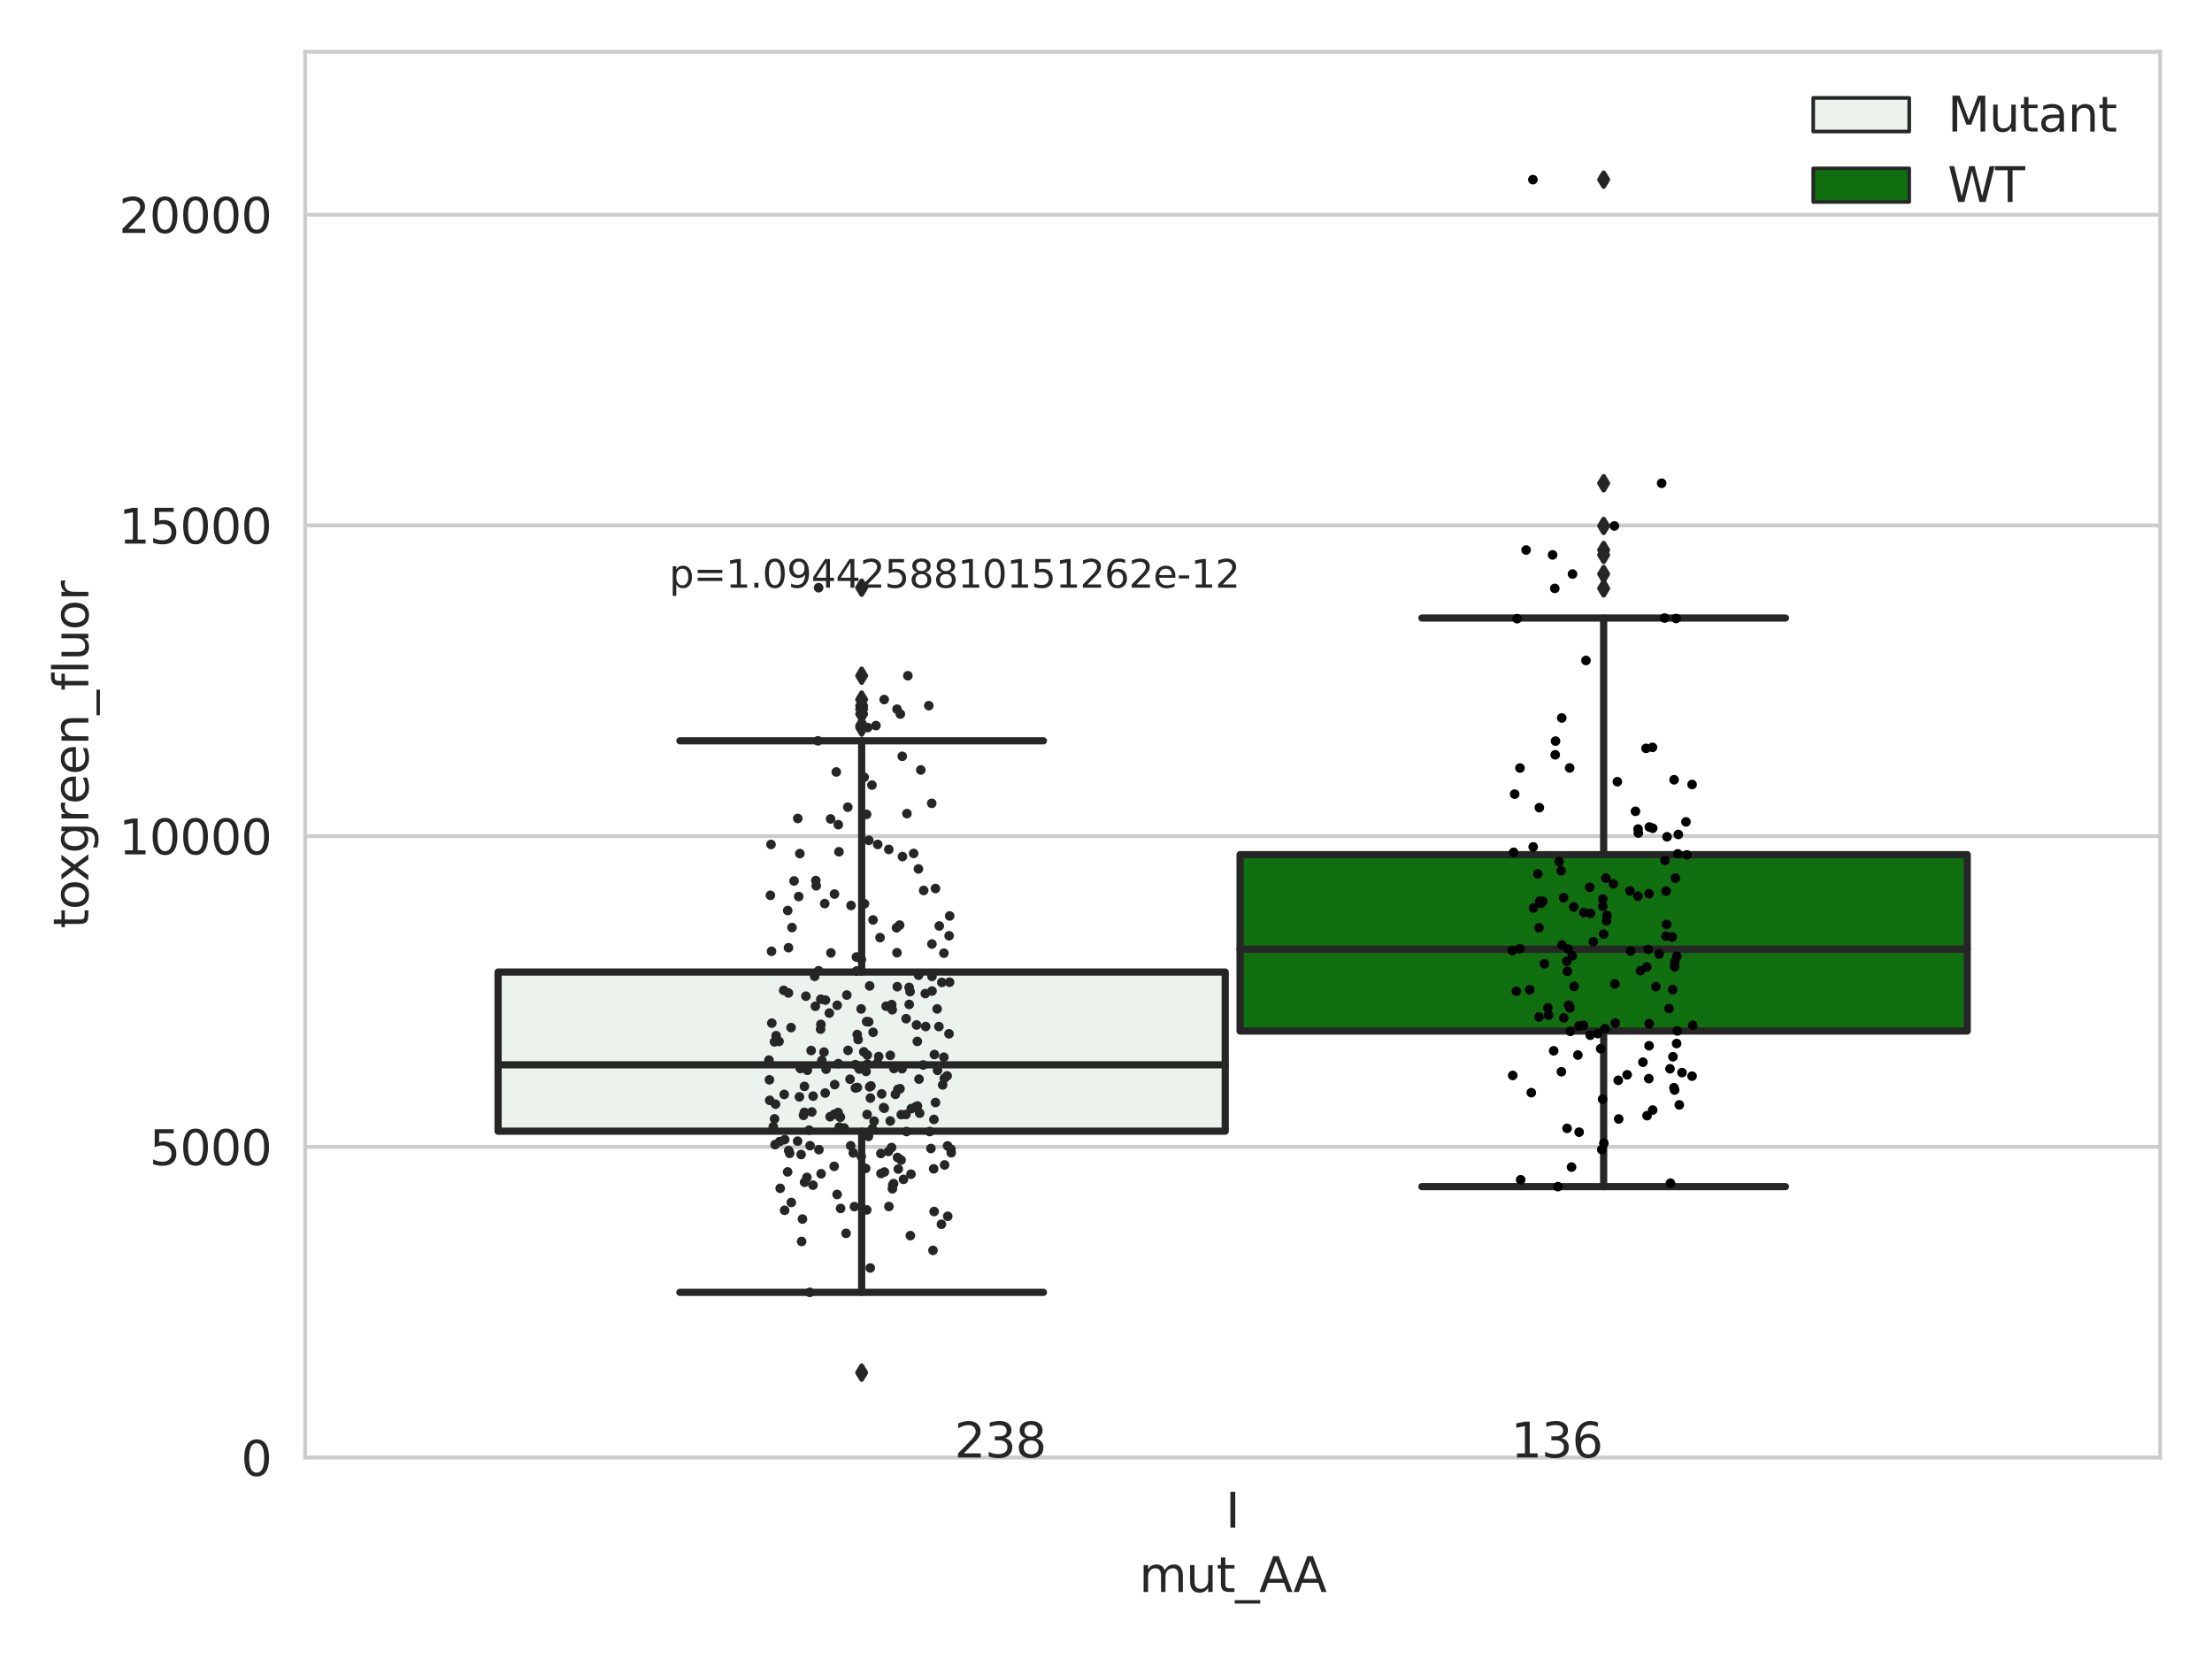 <?xml version="1.0" encoding="utf-8" standalone="no"?>
<!DOCTYPE svg PUBLIC "-//W3C//DTD SVG 1.1//EN"
  "http://www.w3.org/Graphics/SVG/1.1/DTD/svg11.dtd">
<svg xmlns:xlink="http://www.w3.org/1999/xlink" width="460.8pt" height="345.6pt" viewBox="0 0 460.8 345.6" xmlns="http://www.w3.org/2000/svg" version="1.1">
 <defs>
  <style type="text/css">*{stroke-linejoin: round; stroke-linecap: butt}</style>
 </defs>
 <g id="figure_1">
  <g id="patch_1">
   <path d="M 0 345.6 
L 460.8 345.6 
L 460.8 0 
L 0 0 
z
" style="fill: #ffffff"/>
  </g>
  <g id="axes_1">
   <g id="patch_2">
    <path d="M 63.571 303.64 
L 450 303.64 
L 450 10.8 
L 63.571 10.8 
z
" style="fill: #ffffff"/>
   </g>
   <g id="matplotlib.axis_1">
    <g id="xtick_1">
     <g id="text_1">
      <!-- I -->
      <g style="fill: #262626" transform="translate(255.311 318.238) scale(0.1 -0.1)">
       <defs>
        <path id="DejaVuSans-49" d="M 628 4666 
L 1259 4666 
L 1259 0 
L 628 0 
L 628 4666 
z
" transform="scale(0.016)"/>
       </defs>
       <use xlink:href="#DejaVuSans-49"/>
      </g>
     </g>
    </g>
    <g id="text_2">
     <!-- mut_AA -->
     <g style="fill: #262626" transform="translate(237.308 331.638) scale(0.1 -0.1)">
      <defs>
       <path id="DejaVuSans-6d" d="M 3328 2828 
Q 3544 3216 3844 3400 
Q 4144 3584 4550 3584 
Q 5097 3584 5394 3201 
Q 5691 2819 5691 2113 
L 5691 0 
L 5113 0 
L 5113 2094 
Q 5113 2597 4934 2840 
Q 4756 3084 4391 3084 
Q 3944 3084 3684 2787 
Q 3425 2491 3425 1978 
L 3425 0 
L 2847 0 
L 2847 2094 
Q 2847 2600 2669 2842 
Q 2491 3084 2119 3084 
Q 1678 3084 1418 2786 
Q 1159 2488 1159 1978 
L 1159 0 
L 581 0 
L 581 3500 
L 1159 3500 
L 1159 2956 
Q 1356 3278 1631 3431 
Q 1906 3584 2284 3584 
Q 2666 3584 2933 3390 
Q 3200 3197 3328 2828 
z
" transform="scale(0.016)"/>
       <path id="DejaVuSans-75" d="M 544 1381 
L 544 3500 
L 1119 3500 
L 1119 1403 
Q 1119 906 1312 657 
Q 1506 409 1894 409 
Q 2359 409 2629 706 
Q 2900 1003 2900 1516 
L 2900 3500 
L 3475 3500 
L 3475 0 
L 2900 0 
L 2900 538 
Q 2691 219 2414 64 
Q 2138 -91 1772 -91 
Q 1169 -91 856 284 
Q 544 659 544 1381 
z
M 1991 3584 
L 1991 3584 
z
" transform="scale(0.016)"/>
       <path id="DejaVuSans-74" d="M 1172 4494 
L 1172 3500 
L 2356 3500 
L 2356 3053 
L 1172 3053 
L 1172 1153 
Q 1172 725 1289 603 
Q 1406 481 1766 481 
L 2356 481 
L 2356 0 
L 1766 0 
Q 1100 0 847 248 
Q 594 497 594 1153 
L 594 3053 
L 172 3053 
L 172 3500 
L 594 3500 
L 594 4494 
L 1172 4494 
z
" transform="scale(0.016)"/>
       <path id="DejaVuSans-5f" d="M 3263 -1063 
L 3263 -1509 
L -63 -1509 
L -63 -1063 
L 3263 -1063 
z
" transform="scale(0.016)"/>
       <path id="DejaVuSans-41" d="M 2188 4044 
L 1331 1722 
L 3047 1722 
L 2188 4044 
z
M 1831 4666 
L 2547 4666 
L 4325 0 
L 3669 0 
L 3244 1197 
L 1141 1197 
L 716 0 
L 50 0 
L 1831 4666 
z
" transform="scale(0.016)"/>
      </defs>
      <use xlink:href="#DejaVuSans-6d"/>
      <use xlink:href="#DejaVuSans-75" x="97.412"/>
      <use xlink:href="#DejaVuSans-74" x="160.791"/>
      <use xlink:href="#DejaVuSans-5f" x="200"/>
      <use xlink:href="#DejaVuSans-41" x="250"/>
      <use xlink:href="#DejaVuSans-41" x="321.158"/>
     </g>
    </g>
   </g>
   <g id="matplotlib.axis_2">
    <g id="ytick_1">
     <g id="line2d_1">
      <path d="M 63.571 303.64 
L 450 303.64 
" clip-path="url(#p845063a343)" style="fill: none; stroke: #cccccc; stroke-width: 0.8; stroke-linecap: round"/>
     </g>
     <g id="text_3">
      <!-- 0 -->
      <g style="fill: #262626" transform="translate(50.209 307.439) scale(0.1 -0.1)">
       <defs>
        <path id="DejaVuSans-30" d="M 2034 4250 
Q 1547 4250 1301 3770 
Q 1056 3291 1056 2328 
Q 1056 1369 1301 889 
Q 1547 409 2034 409 
Q 2525 409 2770 889 
Q 3016 1369 3016 2328 
Q 3016 3291 2770 3770 
Q 2525 4250 2034 4250 
z
M 2034 4750 
Q 2819 4750 3233 4129 
Q 3647 3509 3647 2328 
Q 3647 1150 3233 529 
Q 2819 -91 2034 -91 
Q 1250 -91 836 529 
Q 422 1150 422 2328 
Q 422 3509 836 4129 
Q 1250 4750 2034 4750 
z
" transform="scale(0.016)"/>
       </defs>
       <use xlink:href="#DejaVuSans-30"/>
      </g>
     </g>
    </g>
    <g id="ytick_2">
     <g id="line2d_2">
      <path d="M 63.571 238.91 
L 450 238.91 
" clip-path="url(#p845063a343)" style="fill: none; stroke: #cccccc; stroke-width: 0.8; stroke-linecap: round"/>
     </g>
     <g id="text_4">
      <!-- 5000 -->
      <g style="fill: #262626" transform="translate(31.121 242.709) scale(0.1 -0.1)">
       <defs>
        <path id="DejaVuSans-35" d="M 691 4666 
L 3169 4666 
L 3169 4134 
L 1269 4134 
L 1269 2991 
Q 1406 3038 1543 3061 
Q 1681 3084 1819 3084 
Q 2600 3084 3056 2656 
Q 3513 2228 3513 1497 
Q 3513 744 3044 326 
Q 2575 -91 1722 -91 
Q 1428 -91 1123 -41 
Q 819 9 494 109 
L 494 744 
Q 775 591 1075 516 
Q 1375 441 1709 441 
Q 2250 441 2565 725 
Q 2881 1009 2881 1497 
Q 2881 1984 2565 2268 
Q 2250 2553 1709 2553 
Q 1456 2553 1204 2497 
Q 953 2441 691 2322 
L 691 4666 
z
" transform="scale(0.016)"/>
       </defs>
       <use xlink:href="#DejaVuSans-35"/>
       <use xlink:href="#DejaVuSans-30" x="63.623"/>
       <use xlink:href="#DejaVuSans-30" x="127.246"/>
       <use xlink:href="#DejaVuSans-30" x="190.869"/>
      </g>
     </g>
    </g>
    <g id="ytick_3">
     <g id="line2d_3">
      <path d="M 63.571 174.18 
L 450 174.18 
" clip-path="url(#p845063a343)" style="fill: none; stroke: #cccccc; stroke-width: 0.8; stroke-linecap: round"/>
     </g>
     <g id="text_5">
      <!-- 10000 -->
      <g style="fill: #262626" transform="translate(24.759 177.979) scale(0.1 -0.1)">
       <defs>
        <path id="DejaVuSans-31" d="M 794 531 
L 1825 531 
L 1825 4091 
L 703 3866 
L 703 4441 
L 1819 4666 
L 2450 4666 
L 2450 531 
L 3481 531 
L 3481 0 
L 794 0 
L 794 531 
z
" transform="scale(0.016)"/>
       </defs>
       <use xlink:href="#DejaVuSans-31"/>
       <use xlink:href="#DejaVuSans-30" x="63.623"/>
       <use xlink:href="#DejaVuSans-30" x="127.246"/>
       <use xlink:href="#DejaVuSans-30" x="190.869"/>
       <use xlink:href="#DejaVuSans-30" x="254.492"/>
      </g>
     </g>
    </g>
    <g id="ytick_4">
     <g id="line2d_4">
      <path d="M 63.571 109.45 
L 450 109.45 
" clip-path="url(#p845063a343)" style="fill: none; stroke: #cccccc; stroke-width: 0.8; stroke-linecap: round"/>
     </g>
     <g id="text_6">
      <!-- 15000 -->
      <g style="fill: #262626" transform="translate(24.759 113.249) scale(0.1 -0.1)">
       <use xlink:href="#DejaVuSans-31"/>
       <use xlink:href="#DejaVuSans-35" x="63.623"/>
       <use xlink:href="#DejaVuSans-30" x="127.246"/>
       <use xlink:href="#DejaVuSans-30" x="190.869"/>
       <use xlink:href="#DejaVuSans-30" x="254.492"/>
      </g>
     </g>
    </g>
    <g id="ytick_5">
     <g id="line2d_5">
      <path d="M 63.571 44.719 
L 450 44.719 
" clip-path="url(#p845063a343)" style="fill: none; stroke: #cccccc; stroke-width: 0.8; stroke-linecap: round"/>
     </g>
     <g id="text_7">
      <!-- 20000 -->
      <g style="fill: #262626" transform="translate(24.759 48.519) scale(0.1 -0.1)">
       <defs>
        <path id="DejaVuSans-32" d="M 1228 531 
L 3431 531 
L 3431 0 
L 469 0 
L 469 531 
Q 828 903 1448 1529 
Q 2069 2156 2228 2338 
Q 2531 2678 2651 2914 
Q 2772 3150 2772 3378 
Q 2772 3750 2511 3984 
Q 2250 4219 1831 4219 
Q 1534 4219 1204 4116 
Q 875 4013 500 3803 
L 500 4441 
Q 881 4594 1212 4672 
Q 1544 4750 1819 4750 
Q 2544 4750 2975 4387 
Q 3406 4025 3406 3419 
Q 3406 3131 3298 2873 
Q 3191 2616 2906 2266 
Q 2828 2175 2409 1742 
Q 1991 1309 1228 531 
z
" transform="scale(0.016)"/>
       </defs>
       <use xlink:href="#DejaVuSans-32"/>
       <use xlink:href="#DejaVuSans-30" x="63.623"/>
       <use xlink:href="#DejaVuSans-30" x="127.246"/>
       <use xlink:href="#DejaVuSans-30" x="190.869"/>
       <use xlink:href="#DejaVuSans-30" x="254.492"/>
      </g>
     </g>
    </g>
    <g id="text_8">
     <!-- toxgreen_fluor -->
     <g style="fill: #262626" transform="translate(18.401 193.415) rotate(-90) scale(0.1 -0.1)">
      <defs>
       <path id="DejaVuSans-6f" d="M 1959 3097 
Q 1497 3097 1228 2736 
Q 959 2375 959 1747 
Q 959 1119 1226 758 
Q 1494 397 1959 397 
Q 2419 397 2687 759 
Q 2956 1122 2956 1747 
Q 2956 2369 2687 2733 
Q 2419 3097 1959 3097 
z
M 1959 3584 
Q 2709 3584 3137 3096 
Q 3566 2609 3566 1747 
Q 3566 888 3137 398 
Q 2709 -91 1959 -91 
Q 1206 -91 779 398 
Q 353 888 353 1747 
Q 353 2609 779 3096 
Q 1206 3584 1959 3584 
z
" transform="scale(0.016)"/>
       <path id="DejaVuSans-78" d="M 3513 3500 
L 2247 1797 
L 3578 0 
L 2900 0 
L 1881 1375 
L 863 0 
L 184 0 
L 1544 1831 
L 300 3500 
L 978 3500 
L 1906 2253 
L 2834 3500 
L 3513 3500 
z
" transform="scale(0.016)"/>
       <path id="DejaVuSans-67" d="M 2906 1791 
Q 2906 2416 2648 2759 
Q 2391 3103 1925 3103 
Q 1463 3103 1205 2759 
Q 947 2416 947 1791 
Q 947 1169 1205 825 
Q 1463 481 1925 481 
Q 2391 481 2648 825 
Q 2906 1169 2906 1791 
z
M 3481 434 
Q 3481 -459 3084 -895 
Q 2688 -1331 1869 -1331 
Q 1566 -1331 1297 -1286 
Q 1028 -1241 775 -1147 
L 775 -588 
Q 1028 -725 1275 -790 
Q 1522 -856 1778 -856 
Q 2344 -856 2625 -561 
Q 2906 -266 2906 331 
L 2906 616 
Q 2728 306 2450 153 
Q 2172 0 1784 0 
Q 1141 0 747 490 
Q 353 981 353 1791 
Q 353 2603 747 3093 
Q 1141 3584 1784 3584 
Q 2172 3584 2450 3431 
Q 2728 3278 2906 2969 
L 2906 3500 
L 3481 3500 
L 3481 434 
z
" transform="scale(0.016)"/>
       <path id="DejaVuSans-72" d="M 2631 2963 
Q 2534 3019 2420 3045 
Q 2306 3072 2169 3072 
Q 1681 3072 1420 2755 
Q 1159 2438 1159 1844 
L 1159 0 
L 581 0 
L 581 3500 
L 1159 3500 
L 1159 2956 
Q 1341 3275 1631 3429 
Q 1922 3584 2338 3584 
Q 2397 3584 2469 3576 
Q 2541 3569 2628 3553 
L 2631 2963 
z
" transform="scale(0.016)"/>
       <path id="DejaVuSans-65" d="M 3597 1894 
L 3597 1613 
L 953 1613 
Q 991 1019 1311 708 
Q 1631 397 2203 397 
Q 2534 397 2845 478 
Q 3156 559 3463 722 
L 3463 178 
Q 3153 47 2828 -22 
Q 2503 -91 2169 -91 
Q 1331 -91 842 396 
Q 353 884 353 1716 
Q 353 2575 817 3079 
Q 1281 3584 2069 3584 
Q 2775 3584 3186 3129 
Q 3597 2675 3597 1894 
z
M 3022 2063 
Q 3016 2534 2758 2815 
Q 2500 3097 2075 3097 
Q 1594 3097 1305 2825 
Q 1016 2553 972 2059 
L 3022 2063 
z
" transform="scale(0.016)"/>
       <path id="DejaVuSans-6e" d="M 3513 2113 
L 3513 0 
L 2938 0 
L 2938 2094 
Q 2938 2591 2744 2837 
Q 2550 3084 2163 3084 
Q 1697 3084 1428 2787 
Q 1159 2491 1159 1978 
L 1159 0 
L 581 0 
L 581 3500 
L 1159 3500 
L 1159 2956 
Q 1366 3272 1645 3428 
Q 1925 3584 2291 3584 
Q 2894 3584 3203 3211 
Q 3513 2838 3513 2113 
z
" transform="scale(0.016)"/>
       <path id="DejaVuSans-66" d="M 2375 4863 
L 2375 4384 
L 1825 4384 
Q 1516 4384 1395 4259 
Q 1275 4134 1275 3809 
L 1275 3500 
L 2222 3500 
L 2222 3053 
L 1275 3053 
L 1275 0 
L 697 0 
L 697 3053 
L 147 3053 
L 147 3500 
L 697 3500 
L 697 3744 
Q 697 4328 969 4595 
Q 1241 4863 1831 4863 
L 2375 4863 
z
" transform="scale(0.016)"/>
       <path id="DejaVuSans-6c" d="M 603 4863 
L 1178 4863 
L 1178 0 
L 603 0 
L 603 4863 
z
" transform="scale(0.016)"/>
      </defs>
      <use xlink:href="#DejaVuSans-74"/>
      <use xlink:href="#DejaVuSans-6f" x="39.209"/>
      <use xlink:href="#DejaVuSans-78" x="97.266"/>
      <use xlink:href="#DejaVuSans-67" x="156.445"/>
      <use xlink:href="#DejaVuSans-72" x="219.922"/>
      <use xlink:href="#DejaVuSans-65" x="258.785"/>
      <use xlink:href="#DejaVuSans-65" x="320.309"/>
      <use xlink:href="#DejaVuSans-6e" x="381.832"/>
      <use xlink:href="#DejaVuSans-5f" x="445.211"/>
      <use xlink:href="#DejaVuSans-66" x="495.211"/>
      <use xlink:href="#DejaVuSans-6c" x="530.416"/>
      <use xlink:href="#DejaVuSans-75" x="558.199"/>
      <use xlink:href="#DejaVuSans-6f" x="621.578"/>
      <use xlink:href="#DejaVuSans-72" x="682.76"/>
     </g>
    </g>
   </g>
   <g id="patch_3">
    <path d="M 103.76 235.649 
L 255.24 235.649 
L 255.24 202.493 
L 103.76 202.493 
L 103.76 235.649 
z
" clip-path="url(#p845063a343)" style="fill: #ecf2ec; stroke: #262626; stroke-width: 1.5; stroke-linejoin: miter"/>
   </g>
   <g id="patch_4">
    <path d="M 258.331 214.778 
L 409.811 214.778 
L 409.811 178.039 
L 258.331 178.039 
L 258.331 214.778 
z
" clip-path="url(#p845063a343)" style="fill: #107010; stroke: #262626; stroke-width: 1.5; stroke-linejoin: miter"/>
   </g>
   <g id="patch_5">
    <path d="M 256.786 303.64 
L 256.786 303.64 
L 256.786 303.64 
L 256.786 303.64 
z
" clip-path="url(#p845063a343)" style="fill: #ecf2ec; stroke: #262626; stroke-width: 0.75; stroke-linejoin: miter"/>
   </g>
   <g id="patch_6">
    <path d="M 256.786 303.64 
L 256.786 303.64 
L 256.786 303.64 
L 256.786 303.64 
z
" clip-path="url(#p845063a343)" style="fill: #107010; stroke: #262626; stroke-width: 0.75; stroke-linejoin: miter"/>
   </g>
   <g id="PathCollection_1"/>
   <g id="PathCollection_2"/>
   <g id="line2d_6">
    <path d="M 179.5 235.649 
L 179.5 269.221 
" clip-path="url(#p845063a343)" style="fill: none; stroke: #262626; stroke-width: 1.5; stroke-linecap: round"/>
   </g>
   <g id="line2d_7">
    <path d="M 179.5 202.493 
L 179.5 154.323 
" clip-path="url(#p845063a343)" style="fill: none; stroke: #262626; stroke-width: 1.5; stroke-linecap: round"/>
   </g>
   <g id="line2d_8">
    <path d="M 141.63 269.221 
L 217.37 269.221 
" clip-path="url(#p845063a343)" style="fill: none; stroke: #262626; stroke-width: 1.5; stroke-linecap: round"/>
   </g>
   <g id="line2d_9">
    <path d="M 141.63 154.323 
L 217.37 154.323 
" clip-path="url(#p845063a343)" style="fill: none; stroke: #262626; stroke-width: 1.5; stroke-linecap: round"/>
   </g>
   <g id="line2d_10">
    <defs>
     <path id="m812a843078" d="M -0 1.414 
L 0.849 0 
L 0 -1.414 
L -0.849 -0 
z
" style="stroke: #262626; stroke-linejoin: miter"/>
    </defs>
    <g clip-path="url(#p845063a343)">
     <use xlink:href="#m812a843078" x="179.5" y="285.94" style="fill: #262626; stroke: #262626; stroke-linejoin: miter"/>
     <use xlink:href="#m812a843078" x="179.5" y="148.749" style="fill: #262626; stroke: #262626; stroke-linejoin: miter"/>
     <use xlink:href="#m812a843078" x="179.5" y="147.736" style="fill: #262626; stroke: #262626; stroke-linejoin: miter"/>
     <use xlink:href="#m812a843078" x="179.5" y="140.767" style="fill: #262626; stroke: #262626; stroke-linejoin: miter"/>
     <use xlink:href="#m812a843078" x="179.5" y="151.152" style="fill: #262626; stroke: #262626; stroke-linejoin: miter"/>
     <use xlink:href="#m812a843078" x="179.5" y="122.429" style="fill: #262626; stroke: #262626; stroke-linejoin: miter"/>
     <use xlink:href="#m812a843078" x="179.5" y="151.564" style="fill: #262626; stroke: #262626; stroke-linejoin: miter"/>
     <use xlink:href="#m812a843078" x="179.5" y="145.731" style="fill: #262626; stroke: #262626; stroke-linejoin: miter"/>
     <use xlink:href="#m812a843078" x="179.5" y="147.001" style="fill: #262626; stroke: #262626; stroke-linejoin: miter"/>
    </g>
   </g>
   <g id="line2d_11">
    <path d="M 334.071 214.778 
L 334.071 247.198 
" clip-path="url(#p845063a343)" style="fill: none; stroke: #262626; stroke-width: 1.5; stroke-linecap: round"/>
   </g>
   <g id="line2d_12">
    <path d="M 334.071 178.039 
L 334.071 128.746 
" clip-path="url(#p845063a343)" style="fill: none; stroke: #262626; stroke-width: 1.5; stroke-linecap: round"/>
   </g>
   <g id="line2d_13">
    <path d="M 296.201 247.198 
L 371.941 247.198 
" clip-path="url(#p845063a343)" style="fill: none; stroke: #262626; stroke-width: 1.5; stroke-linecap: round"/>
   </g>
   <g id="line2d_14">
    <path d="M 296.201 128.746 
L 371.941 128.746 
" clip-path="url(#p845063a343)" style="fill: none; stroke: #262626; stroke-width: 1.5; stroke-linecap: round"/>
   </g>
   <g id="line2d_15">
    <g clip-path="url(#p845063a343)">
     <use xlink:href="#m812a843078" x="334.071" y="115.595" style="fill: #262626; stroke: #262626; stroke-linejoin: miter"/>
     <use xlink:href="#m812a843078" x="334.071" y="114.573" style="fill: #262626; stroke: #262626; stroke-linejoin: miter"/>
     <use xlink:href="#m812a843078" x="334.071" y="119.58" style="fill: #262626; stroke: #262626; stroke-linejoin: miter"/>
     <use xlink:href="#m812a843078" x="334.071" y="109.562" style="fill: #262626; stroke: #262626; stroke-linejoin: miter"/>
     <use xlink:href="#m812a843078" x="334.071" y="100.671" style="fill: #262626; stroke: #262626; stroke-linejoin: miter"/>
     <use xlink:href="#m812a843078" x="334.071" y="122.572" style="fill: #262626; stroke: #262626; stroke-linejoin: miter"/>
     <use xlink:href="#m812a843078" x="334.071" y="37.422" style="fill: #262626; stroke: #262626; stroke-linejoin: miter"/>
    </g>
   </g>
   <g id="line2d_16">
    <path d="M 103.76 221.819 
L 255.24 221.819 
" clip-path="url(#p845063a343)" style="fill: none; stroke: #262626; stroke-width: 1.5; stroke-linecap: round"/>
   </g>
   <g id="line2d_17">
    <path d="M 258.331 197.74 
L 409.811 197.74 
" clip-path="url(#p845063a343)" style="fill: none; stroke: #262626; stroke-width: 1.5; stroke-linecap: round"/>
   </g>
   <g id="patch_7">
    <path d="M 63.571 303.64 
L 63.571 10.8 
" style="fill: none; stroke: #cccccc; stroke-width: 0.8; stroke-linejoin: miter; stroke-linecap: square"/>
   </g>
   <g id="patch_8">
    <path d="M 450 303.64 
L 450 10.8 
" style="fill: none; stroke: #cccccc; stroke-width: 0.8; stroke-linejoin: miter; stroke-linecap: square"/>
   </g>
   <g id="patch_9">
    <path d="M 63.571 303.64 
L 450 303.64 
" style="fill: none; stroke: #cccccc; stroke-width: 0.8; stroke-linejoin: miter; stroke-linecap: square"/>
   </g>
   <g id="patch_10">
    <path d="M 63.571 10.8 
L 450 10.8 
" style="fill: none; stroke: #cccccc; stroke-width: 0.8; stroke-linejoin: miter; stroke-linecap: square"/>
   </g>
   <g id="PathCollection_3">
    <defs>
     <path id="C0_0_9bef34c7d2" d="M 0 1 
C 0.265 1 0.52 0.895 0.707 0.707 
C 0.895 0.52 1 0.265 1 -0 
C 1 -0.265 0.895 -0.52 0.707 -0.707 
C 0.52 -0.895 0.265 -1 0 -1 
C -0.265 -1 -0.52 -0.895 -0.707 -0.707 
C -0.895 -0.52 -1 -0.265 -1 0 
C -1 0.265 -0.895 0.52 -0.707 0.707 
C -0.52 0.895 -0.265 1 0 1 
z
"/>
    </defs>
    <g clip-path="url(#p845063a343)">
     <use xlink:href="#C0_0_9bef34c7d2" x="183.334" y="195.327" style="fill: #262626"/>
    </g>
    <g clip-path="url(#p845063a343)">
     <use xlink:href="#C0_0_9bef34c7d2" x="197.72" y="194.935" style="fill: #262626"/>
    </g>
    <g clip-path="url(#p845063a343)">
     <use xlink:href="#C0_0_9bef34c7d2" x="174.406" y="209.421" style="fill: #262626"/>
    </g>
    <g clip-path="url(#p845063a343)">
     <use xlink:href="#C0_0_9bef34c7d2" x="169.113" y="231.643" style="fill: #262626"/>
    </g>
    <g clip-path="url(#p845063a343)">
     <use xlink:href="#C0_0_9bef34c7d2" x="172.079" y="222.73" style="fill: #262626"/>
    </g>
    <g clip-path="url(#p845063a343)">
     <use xlink:href="#C0_0_9bef34c7d2" x="174.962" y="232.664" style="fill: #262626"/>
    </g>
    <g clip-path="url(#p845063a343)">
     <use xlink:href="#C0_0_9bef34c7d2" x="183.668" y="227.878" style="fill: #262626"/>
    </g>
    <g clip-path="url(#p845063a343)">
     <use xlink:href="#C0_0_9bef34c7d2" x="172.764" y="211.036" style="fill: #262626"/>
    </g>
    <g clip-path="url(#p845063a343)">
     <use xlink:href="#C0_0_9bef34c7d2" x="191.355" y="203.156" style="fill: #262626"/>
    </g>
    <g clip-path="url(#p845063a343)">
     <use xlink:href="#C0_0_9bef34c7d2" x="196.195" y="204.656" style="fill: #262626"/>
    </g>
    <g clip-path="url(#p845063a343)">
     <use xlink:href="#C0_0_9bef34c7d2" x="187.13" y="243.535" style="fill: #262626"/>
    </g>
    <g clip-path="url(#p845063a343)">
     <use xlink:href="#C0_0_9bef34c7d2" x="168.7" y="269.221" style="fill: #262626"/>
    </g>
    <g clip-path="url(#p845063a343)">
     <use xlink:href="#C0_0_9bef34c7d2" x="187.745" y="232.197" style="fill: #262626"/>
    </g>
    <g clip-path="url(#p845063a343)">
     <use xlink:href="#C0_0_9bef34c7d2" x="171.954" y="208.34" style="fill: #262626"/>
    </g>
    <g clip-path="url(#p845063a343)">
     <use xlink:href="#C0_0_9bef34c7d2" x="183.499" y="240.296" style="fill: #262626"/>
    </g>
    <g clip-path="url(#p845063a343)">
     <use xlink:href="#C0_0_9bef34c7d2" x="185.456" y="233.521" style="fill: #262626"/>
    </g>
    <g clip-path="url(#p845063a343)">
     <use xlink:href="#C0_0_9bef34c7d2" x="180.013" y="161.907" style="fill: #262626"/>
    </g>
    <g clip-path="url(#p845063a343)">
     <use xlink:href="#C0_0_9bef34c7d2" x="186.532" y="227.966" style="fill: #262626"/>
    </g>
    <g clip-path="url(#p845063a343)">
     <use xlink:href="#C0_0_9bef34c7d2" x="176.615" y="168.145" style="fill: #262626"/>
    </g>
    <g clip-path="url(#p845063a343)">
     <use xlink:href="#C0_0_9bef34c7d2" x="164.987" y="193.225" style="fill: #262626"/>
    </g>
    <g clip-path="url(#p845063a343)">
     <use xlink:href="#C0_0_9bef34c7d2" x="191.329" y="181.01" style="fill: #262626"/>
    </g>
    <g clip-path="url(#p845063a343)">
     <use xlink:href="#C0_0_9bef34c7d2" x="170.594" y="239.496" style="fill: #262626"/>
    </g>
    <g clip-path="url(#p845063a343)">
     <use xlink:href="#C0_0_9bef34c7d2" x="167.578" y="226.315" style="fill: #262626"/>
    </g>
    <g clip-path="url(#p845063a343)">
     <use xlink:href="#C0_0_9bef34c7d2" x="193.93" y="239.256" style="fill: #262626"/>
    </g>
    <g clip-path="url(#p845063a343)">
     <use xlink:href="#C0_0_9bef34c7d2" x="188.762" y="212.211" style="fill: #262626"/>
    </g>
    <g clip-path="url(#p845063a343)">
     <use xlink:href="#C0_0_9bef34c7d2" x="187.91" y="222.634" style="fill: #262626"/>
    </g>
    <g clip-path="url(#p845063a343)">
     <use xlink:href="#C0_0_9bef34c7d2" x="168.092" y="245.278" style="fill: #262626"/>
    </g>
    <g clip-path="url(#p845063a343)">
     <use xlink:href="#C0_0_9bef34c7d2" x="196.116" y="255.031" style="fill: #262626"/>
    </g>
    <g clip-path="url(#p845063a343)">
     <use xlink:href="#C0_0_9bef34c7d2" x="163.451" y="252.129" style="fill: #262626"/>
    </g>
    <g clip-path="url(#p845063a343)">
     <use xlink:href="#C0_0_9bef34c7d2" x="163.471" y="237.408" style="fill: #262626"/>
    </g>
    <g clip-path="url(#p845063a343)">
     <use xlink:href="#C0_0_9bef34c7d2" x="179.443" y="199.9" style="fill: #262626"/>
    </g>
    <g clip-path="url(#p845063a343)">
     <use xlink:href="#C0_0_9bef34c7d2" x="168.192" y="222.956" style="fill: #262626"/>
    </g>
    <g clip-path="url(#p845063a343)">
     <use xlink:href="#C0_0_9bef34c7d2" x="191.092" y="216.945" style="fill: #262626"/>
    </g>
    <g clip-path="url(#p845063a343)">
     <use xlink:href="#C0_0_9bef34c7d2" x="197.308" y="224.122" style="fill: #262626"/>
    </g>
    <g clip-path="url(#p845063a343)">
     <use xlink:href="#C0_0_9bef34c7d2" x="167.169" y="253.953" style="fill: #262626"/>
    </g>
    <g clip-path="url(#p845063a343)">
     <use xlink:href="#C0_0_9bef34c7d2" x="188.001" y="178.444" style="fill: #262626"/>
    </g>
    <g clip-path="url(#p845063a343)">
     <use xlink:href="#C0_0_9bef34c7d2" x="195.663" y="192.896" style="fill: #262626"/>
    </g>
    <g clip-path="url(#p845063a343)">
     <use xlink:href="#C0_0_9bef34c7d2" x="165.421" y="183.515" style="fill: #262626"/>
    </g>
    <g clip-path="url(#p845063a343)">
     <use xlink:href="#C0_0_9bef34c7d2" x="185.086" y="239.872" style="fill: #262626"/>
    </g>
    <g clip-path="url(#p845063a343)">
     <use xlink:href="#C0_0_9bef34c7d2" x="180.33" y="243.399" style="fill: #262626"/>
    </g>
    <g clip-path="url(#p845063a343)">
     <use xlink:href="#C0_0_9bef34c7d2" x="187.561" y="148.749" style="fill: #262626"/>
    </g>
    <g clip-path="url(#p845063a343)">
     <use xlink:href="#C0_0_9bef34c7d2" x="161.557" y="230.018" style="fill: #262626"/>
    </g>
    <g clip-path="url(#p845063a343)">
     <use xlink:href="#C0_0_9bef34c7d2" x="174.211" y="160.816" style="fill: #262626"/>
    </g>
    <g clip-path="url(#p845063a343)">
     <use xlink:href="#C0_0_9bef34c7d2" x="174.833" y="234.784" style="fill: #262626"/>
    </g>
    <g clip-path="url(#p845063a343)">
     <use xlink:href="#C0_0_9bef34c7d2" x="161.337" y="217.034" style="fill: #262626"/>
    </g>
    <g clip-path="url(#p845063a343)">
     <use xlink:href="#C0_0_9bef34c7d2" x="160.192" y="220.83" style="fill: #262626"/>
    </g>
    <g clip-path="url(#p845063a343)">
     <use xlink:href="#C0_0_9bef34c7d2" x="197.39" y="238.705" style="fill: #262626"/>
    </g>
    <g clip-path="url(#p845063a343)">
     <use xlink:href="#C0_0_9bef34c7d2" x="186.854" y="198.469" style="fill: #262626"/>
    </g>
    <g clip-path="url(#p845063a343)">
     <use xlink:href="#C0_0_9bef34c7d2" x="197.696" y="215.358" style="fill: #262626"/>
    </g>
    <g clip-path="url(#p845063a343)">
     <use xlink:href="#C0_0_9bef34c7d2" x="191.115" y="230.397" style="fill: #262626"/>
    </g>
    <g clip-path="url(#p845063a343)">
     <use xlink:href="#C0_0_9bef34c7d2" x="174.386" y="248.827" style="fill: #262626"/>
    </g>
    <g clip-path="url(#p845063a343)">
     <use xlink:href="#C0_0_9bef34c7d2" x="181.434" y="226.225" style="fill: #262626"/>
    </g>
    <g clip-path="url(#p845063a343)">
     <use xlink:href="#C0_0_9bef34c7d2" x="167.568" y="231.721" style="fill: #262626"/>
    </g>
    <g clip-path="url(#p845063a343)">
     <use xlink:href="#C0_0_9bef34c7d2" x="194.655" y="219.676" style="fill: #262626"/>
    </g>
    <g clip-path="url(#p845063a343)">
     <use xlink:href="#C0_0_9bef34c7d2" x="198.158" y="240.139" style="fill: #262626"/>
    </g>
    <g clip-path="url(#p845063a343)">
     <use xlink:href="#C0_0_9bef34c7d2" x="189.407" y="209.242" style="fill: #262626"/>
    </g>
    <g clip-path="url(#p845063a343)">
     <use xlink:href="#C0_0_9bef34c7d2" x="189.84" y="230.949" style="fill: #262626"/>
    </g>
    <g clip-path="url(#p845063a343)">
     <use xlink:href="#C0_0_9bef34c7d2" x="176.408" y="207.283" style="fill: #262626"/>
    </g>
    <g clip-path="url(#p845063a343)">
     <use xlink:href="#C0_0_9bef34c7d2" x="186.868" y="147.736" style="fill: #262626"/>
    </g>
    <g clip-path="url(#p845063a343)">
     <use xlink:href="#C0_0_9bef34c7d2" x="180.528" y="169.648" style="fill: #262626"/>
    </g>
    <g clip-path="url(#p845063a343)">
     <use xlink:href="#C0_0_9bef34c7d2" x="170.398" y="154.323" style="fill: #262626"/>
    </g>
    <g clip-path="url(#p845063a343)">
     <use xlink:href="#C0_0_9bef34c7d2" x="196.73" y="224.632" style="fill: #262626"/>
    </g>
    <g clip-path="url(#p845063a343)">
     <use xlink:href="#C0_0_9bef34c7d2" x="167.611" y="246.285" style="fill: #262626"/>
    </g>
    <g clip-path="url(#p845063a343)">
     <use xlink:href="#C0_0_9bef34c7d2" x="160.488" y="186.507" style="fill: #262626"/>
    </g>
    <g clip-path="url(#p845063a343)">
     <use xlink:href="#C0_0_9bef34c7d2" x="194.877" y="185.091" style="fill: #262626"/>
    </g>
    <g clip-path="url(#p845063a343)">
     <use xlink:href="#C0_0_9bef34c7d2" x="169.358" y="246.89" style="fill: #262626"/>
    </g>
    <g clip-path="url(#p845063a343)">
     <use xlink:href="#C0_0_9bef34c7d2" x="196.633" y="198.563" style="fill: #262626"/>
    </g>
    <g clip-path="url(#p845063a343)">
     <use xlink:href="#C0_0_9bef34c7d2" x="179.425" y="240.903" style="fill: #262626"/>
    </g>
    <g clip-path="url(#p845063a343)">
     <use xlink:href="#C0_0_9bef34c7d2" x="179.94" y="219.114" style="fill: #262626"/>
    </g>
    <g clip-path="url(#p845063a343)">
     <use xlink:href="#C0_0_9bef34c7d2" x="178.763" y="216.554" style="fill: #262626"/>
    </g>
    <g clip-path="url(#p845063a343)">
     <use xlink:href="#C0_0_9bef34c7d2" x="195.302" y="222.974" style="fill: #262626"/>
    </g>
    <g clip-path="url(#p845063a343)">
     <use xlink:href="#C0_0_9bef34c7d2" x="173.097" y="198.504" style="fill: #262626"/>
    </g>
    <g clip-path="url(#p845063a343)">
     <use xlink:href="#C0_0_9bef34c7d2" x="191.45" y="224.8" style="fill: #262626"/>
    </g>
    <g clip-path="url(#p845063a343)">
     <use xlink:href="#C0_0_9bef34c7d2" x="188.838" y="235.723" style="fill: #262626"/>
    </g>
    <g clip-path="url(#p845063a343)">
     <use xlink:href="#C0_0_9bef34c7d2" x="179.659" y="285.94" style="fill: #262626"/>
    </g>
    <g clip-path="url(#p845063a343)">
     <use xlink:href="#C0_0_9bef34c7d2" x="161.461" y="238.444" style="fill: #262626"/>
    </g>
    <g clip-path="url(#p845063a343)">
     <use xlink:href="#C0_0_9bef34c7d2" x="178.569" y="215.511" style="fill: #262626"/>
    </g>
    <g clip-path="url(#p845063a343)">
     <use xlink:href="#C0_0_9bef34c7d2" x="189.388" y="205.696" style="fill: #262626"/>
    </g>
    <g clip-path="url(#p845063a343)">
     <use xlink:href="#C0_0_9bef34c7d2" x="175.063" y="232.725" style="fill: #262626"/>
    </g>
    <g clip-path="url(#p845063a343)">
     <use xlink:href="#C0_0_9bef34c7d2" x="166.726" y="222.587" style="fill: #262626"/>
    </g>
    <g clip-path="url(#p845063a343)">
     <use xlink:href="#C0_0_9bef34c7d2" x="170.538" y="202.227" style="fill: #262626"/>
    </g>
    <g clip-path="url(#p845063a343)">
     <use xlink:href="#C0_0_9bef34c7d2" x="168.559" y="235.429" style="fill: #262626"/>
    </g>
    <g clip-path="url(#p845063a343)">
     <use xlink:href="#C0_0_9bef34c7d2" x="171.898" y="227.7" style="fill: #262626"/>
    </g>
    <g clip-path="url(#p845063a343)">
     <use xlink:href="#C0_0_9bef34c7d2" x="177.991" y="251.358" style="fill: #262626"/>
    </g>
    <g clip-path="url(#p845063a343)">
     <use xlink:href="#C0_0_9bef34c7d2" x="195.595" y="213.852" style="fill: #262626"/>
    </g>
    <g clip-path="url(#p845063a343)">
     <use xlink:href="#C0_0_9bef34c7d2" x="163.26" y="206.31" style="fill: #262626"/>
    </g>
    <g clip-path="url(#p845063a343)">
     <use xlink:href="#C0_0_9bef34c7d2" x="185.177" y="251.333" style="fill: #262626"/>
    </g>
    <g clip-path="url(#p845063a343)">
     <use xlink:href="#C0_0_9bef34c7d2" x="166.993" y="258.617" style="fill: #262626"/>
    </g>
    <g clip-path="url(#p845063a343)">
     <use xlink:href="#C0_0_9bef34c7d2" x="185.157" y="176.951" style="fill: #262626"/>
    </g>
    <g clip-path="url(#p845063a343)">
     <use xlink:href="#C0_0_9bef34c7d2" x="175.115" y="251.738" style="fill: #262626"/>
    </g>
    <g clip-path="url(#p845063a343)">
     <use xlink:href="#C0_0_9bef34c7d2" x="191.82" y="160.399" style="fill: #262626"/>
    </g>
    <g clip-path="url(#p845063a343)">
     <use xlink:href="#C0_0_9bef34c7d2" x="164.511" y="240.262" style="fill: #262626"/>
    </g>
    <g clip-path="url(#p845063a343)">
     <use xlink:href="#C0_0_9bef34c7d2" x="174.769" y="177.436" style="fill: #262626"/>
    </g>
    <g clip-path="url(#p845063a343)">
     <use xlink:href="#C0_0_9bef34c7d2" x="181.738" y="235.109" style="fill: #262626"/>
    </g>
    <g clip-path="url(#p845063a343)">
     <use xlink:href="#C0_0_9bef34c7d2" x="190.328" y="177.787" style="fill: #262626"/>
    </g>
    <g clip-path="url(#p845063a343)">
     <use xlink:href="#C0_0_9bef34c7d2" x="166.538" y="228.498" style="fill: #262626"/>
    </g>
    <g clip-path="url(#p845063a343)">
     <use xlink:href="#C0_0_9bef34c7d2" x="177.218" y="238.676" style="fill: #262626"/>
    </g>
    <g clip-path="url(#p845063a343)">
     <use xlink:href="#C0_0_9bef34c7d2" x="180.632" y="232.171" style="fill: #262626"/>
    </g>
    <g clip-path="url(#p845063a343)">
     <use xlink:href="#C0_0_9bef34c7d2" x="194.161" y="206.458" style="fill: #262626"/>
    </g>
    <g clip-path="url(#p845063a343)">
     <use xlink:href="#C0_0_9bef34c7d2" x="188.933" y="169.49" style="fill: #262626"/>
    </g>
    <g clip-path="url(#p845063a343)">
     <use xlink:href="#C0_0_9bef34c7d2" x="186.217" y="222.601" style="fill: #262626"/>
    </g>
    <g clip-path="url(#p845063a343)">
     <use xlink:href="#C0_0_9bef34c7d2" x="178.197" y="226.647" style="fill: #262626"/>
    </g>
    <g clip-path="url(#p845063a343)">
     <use xlink:href="#C0_0_9bef34c7d2" x="177.757" y="240.175" style="fill: #262626"/>
    </g>
    <g clip-path="url(#p845063a343)">
     <use xlink:href="#C0_0_9bef34c7d2" x="174.635" y="171.8" style="fill: #262626"/>
    </g>
    <g clip-path="url(#p845063a343)">
     <use xlink:href="#C0_0_9bef34c7d2" x="161.682" y="215.755" style="fill: #262626"/>
    </g>
    <g clip-path="url(#p845063a343)">
     <use xlink:href="#C0_0_9bef34c7d2" x="177.29" y="188.621" style="fill: #262626"/>
    </g>
    <g clip-path="url(#p845063a343)">
     <use xlink:href="#C0_0_9bef34c7d2" x="197.814" y="204.611" style="fill: #262626"/>
    </g>
    <g clip-path="url(#p845063a343)">
     <use xlink:href="#C0_0_9bef34c7d2" x="194.879" y="229.675" style="fill: #262626"/>
    </g>
    <g clip-path="url(#p845063a343)">
     <use xlink:href="#C0_0_9bef34c7d2" x="189.126" y="140.767" style="fill: #262626"/>
    </g>
    <g clip-path="url(#p845063a343)">
     <use xlink:href="#C0_0_9bef34c7d2" x="184.21" y="230.867" style="fill: #262626"/>
    </g>
    <g clip-path="url(#p845063a343)">
     <use xlink:href="#C0_0_9bef34c7d2" x="173.838" y="186.248" style="fill: #262626"/>
    </g>
    <g clip-path="url(#p845063a343)">
     <use xlink:href="#C0_0_9bef34c7d2" x="189.648" y="257.399" style="fill: #262626"/>
    </g>
    <g clip-path="url(#p845063a343)">
     <use xlink:href="#C0_0_9bef34c7d2" x="189.771" y="244.606" style="fill: #262626"/>
    </g>
    <g clip-path="url(#p845063a343)">
     <use xlink:href="#C0_0_9bef34c7d2" x="194.501" y="243.486" style="fill: #262626"/>
    </g>
    <g clip-path="url(#p845063a343)">
     <use xlink:href="#C0_0_9bef34c7d2" x="192.418" y="185.498" style="fill: #262626"/>
    </g>
    <g clip-path="url(#p845063a343)">
     <use xlink:href="#C0_0_9bef34c7d2" x="166.881" y="240.506" style="fill: #262626"/>
    </g>
    <g clip-path="url(#p845063a343)">
     <use xlink:href="#C0_0_9bef34c7d2" x="168.753" y="238.669" style="fill: #262626"/>
    </g>
    <g clip-path="url(#p845063a343)">
     <use xlink:href="#C0_0_9bef34c7d2" x="194.599" y="252.379" style="fill: #262626"/>
    </g>
    <g clip-path="url(#p845063a343)">
     <use xlink:href="#C0_0_9bef34c7d2" x="194.555" y="233.195" style="fill: #262626"/>
    </g>
    <g clip-path="url(#p845063a343)">
     <use xlink:href="#C0_0_9bef34c7d2" x="162.429" y="237.798" style="fill: #262626"/>
    </g>
    <g clip-path="url(#p845063a343)">
     <use xlink:href="#C0_0_9bef34c7d2" x="168.977" y="218.838" style="fill: #262626"/>
    </g>
    <g clip-path="url(#p845063a343)">
     <use xlink:href="#C0_0_9bef34c7d2" x="162.287" y="216.955" style="fill: #262626"/>
    </g>
    <g clip-path="url(#p845063a343)">
     <use xlink:href="#C0_0_9bef34c7d2" x="164.247" y="206.85" style="fill: #262626"/>
    </g>
    <g clip-path="url(#p845063a343)">
     <use xlink:href="#C0_0_9bef34c7d2" x="179.386" y="210.176" style="fill: #262626"/>
    </g>
    <g clip-path="url(#p845063a343)">
     <use xlink:href="#C0_0_9bef34c7d2" x="160.288" y="224.945" style="fill: #262626"/>
    </g>
    <g clip-path="url(#p845063a343)">
     <use xlink:href="#C0_0_9bef34c7d2" x="173.879" y="225.941" style="fill: #262626"/>
    </g>
    <g clip-path="url(#p845063a343)">
     <use xlink:href="#C0_0_9bef34c7d2" x="181.172" y="226.401" style="fill: #262626"/>
    </g>
    <g clip-path="url(#p845063a343)">
     <use xlink:href="#C0_0_9bef34c7d2" x="161.089" y="234.715" style="fill: #262626"/>
    </g>
    <g clip-path="url(#p845063a343)">
     <use xlink:href="#C0_0_9bef34c7d2" x="163.359" y="227.992" style="fill: #262626"/>
    </g>
    <g clip-path="url(#p845063a343)">
     <use xlink:href="#C0_0_9bef34c7d2" x="183.527" y="244.472" style="fill: #262626"/>
    </g>
    <g clip-path="url(#p845063a343)">
     <use xlink:href="#C0_0_9bef34c7d2" x="160.783" y="213.139" style="fill: #262626"/>
    </g>
    <g clip-path="url(#p845063a343)">
     <use xlink:href="#C0_0_9bef34c7d2" x="191.583" y="231.893" style="fill: #262626"/>
    </g>
    <g clip-path="url(#p845063a343)">
     <use xlink:href="#C0_0_9bef34c7d2" x="181.292" y="264.136" style="fill: #262626"/>
    </g>
    <g clip-path="url(#p845063a343)">
     <use xlink:href="#C0_0_9bef34c7d2" x="185.462" y="219.85" style="fill: #262626"/>
    </g>
    <g clip-path="url(#p845063a343)">
     <use xlink:href="#C0_0_9bef34c7d2" x="190.705" y="230.597" style="fill: #262626"/>
    </g>
    <g clip-path="url(#p845063a343)">
     <use xlink:href="#C0_0_9bef34c7d2" x="177.082" y="224.817" style="fill: #262626"/>
    </g>
    <g clip-path="url(#p845063a343)">
     <use xlink:href="#C0_0_9bef34c7d2" x="196.774" y="242.679" style="fill: #262626"/>
    </g>
    <g clip-path="url(#p845063a343)">
     <use xlink:href="#C0_0_9bef34c7d2" x="180.707" y="221.672" style="fill: #262626"/>
    </g>
    <g clip-path="url(#p845063a343)">
     <use xlink:href="#C0_0_9bef34c7d2" x="171.808" y="188.235" style="fill: #262626"/>
    </g>
    <g clip-path="url(#p845063a343)">
     <use xlink:href="#C0_0_9bef34c7d2" x="189.591" y="206.571" style="fill: #262626"/>
    </g>
    <g clip-path="url(#p845063a343)">
     <use xlink:href="#C0_0_9bef34c7d2" x="166.384" y="186.764" style="fill: #262626"/>
    </g>
    <g clip-path="url(#p845063a343)">
     <use xlink:href="#C0_0_9bef34c7d2" x="171.009" y="213.4" style="fill: #262626"/>
    </g>
    <g clip-path="url(#p845063a343)">
     <use xlink:href="#C0_0_9bef34c7d2" x="178.603" y="226.541" style="fill: #262626"/>
    </g>
    <g clip-path="url(#p845063a343)">
     <use xlink:href="#C0_0_9bef34c7d2" x="187.717" y="241.661" style="fill: #262626"/>
    </g>
    <g clip-path="url(#p845063a343)">
     <use xlink:href="#C0_0_9bef34c7d2" x="167.385" y="232.349" style="fill: #262626"/>
    </g>
    <g clip-path="url(#p845063a343)">
     <use xlink:href="#C0_0_9bef34c7d2" x="187.413" y="192.713" style="fill: #262626"/>
    </g>
    <g clip-path="url(#p845063a343)">
     <use xlink:href="#C0_0_9bef34c7d2" x="182.48" y="151.152" style="fill: #262626"/>
    </g>
    <g clip-path="url(#p845063a343)">
     <use xlink:href="#C0_0_9bef34c7d2" x="171.203" y="220.914" style="fill: #262626"/>
    </g>
    <g clip-path="url(#p845063a343)">
     <use xlink:href="#C0_0_9bef34c7d2" x="192.838" y="213.839" style="fill: #262626"/>
    </g>
    <g clip-path="url(#p845063a343)">
     <use xlink:href="#C0_0_9bef34c7d2" x="170.945" y="214.391" style="fill: #262626"/>
    </g>
    <g clip-path="url(#p845063a343)">
     <use xlink:href="#C0_0_9bef34c7d2" x="184.598" y="209.612" style="fill: #262626"/>
    </g>
    <g clip-path="url(#p845063a343)">
     <use xlink:href="#C0_0_9bef34c7d2" x="169.706" y="203.394" style="fill: #262626"/>
    </g>
    <g clip-path="url(#p845063a343)">
     <use xlink:href="#C0_0_9bef34c7d2" x="160.341" y="229.213" style="fill: #262626"/>
    </g>
    <g clip-path="url(#p845063a343)">
     <use xlink:href="#C0_0_9bef34c7d2" x="192.752" y="206.98" style="fill: #262626"/>
    </g>
    <g clip-path="url(#p845063a343)">
     <use xlink:href="#C0_0_9bef34c7d2" x="167.883" y="207.525" style="fill: #262626"/>
    </g>
    <g clip-path="url(#p845063a343)">
     <use xlink:href="#C0_0_9bef34c7d2" x="178.999" y="222.701" style="fill: #262626"/>
    </g>
    <g clip-path="url(#p845063a343)">
     <use xlink:href="#C0_0_9bef34c7d2" x="196.377" y="226.013" style="fill: #262626"/>
    </g>
    <g clip-path="url(#p845063a343)">
     <use xlink:href="#C0_0_9bef34c7d2" x="188.725" y="232.168" style="fill: #262626"/>
    </g>
    <g clip-path="url(#p845063a343)">
     <use xlink:href="#C0_0_9bef34c7d2" x="169.848" y="209.634" style="fill: #262626"/>
    </g>
    <g clip-path="url(#p845063a343)">
     <use xlink:href="#C0_0_9bef34c7d2" x="170.034" y="184.531" style="fill: #262626"/>
    </g>
    <g clip-path="url(#p845063a343)">
     <use xlink:href="#C0_0_9bef34c7d2" x="164.254" y="197.429" style="fill: #262626"/>
    </g>
    <g clip-path="url(#p845063a343)">
     <use xlink:href="#C0_0_9bef34c7d2" x="197.831" y="190.812" style="fill: #262626"/>
    </g>
    <g clip-path="url(#p845063a343)">
     <use xlink:href="#C0_0_9bef34c7d2" x="180.994" y="175.057" style="fill: #262626"/>
    </g>
    <g clip-path="url(#p845063a343)">
     <use xlink:href="#C0_0_9bef34c7d2" x="186.913" y="205.548" style="fill: #262626"/>
    </g>
    <g clip-path="url(#p845063a343)">
     <use xlink:href="#C0_0_9bef34c7d2" x="170.532" y="122.429" style="fill: #262626"/>
    </g>
    <g clip-path="url(#p845063a343)">
     <use xlink:href="#C0_0_9bef34c7d2" x="195.222" y="210.175" style="fill: #262626"/>
    </g>
    <g clip-path="url(#p845063a343)">
     <use xlink:href="#C0_0_9bef34c7d2" x="190.932" y="213.518" style="fill: #262626"/>
    </g>
    <g clip-path="url(#p845063a343)">
     <use xlink:href="#C0_0_9bef34c7d2" x="188.217" y="245.68" style="fill: #262626"/>
    </g>
    <g clip-path="url(#p845063a343)">
     <use xlink:href="#C0_0_9bef34c7d2" x="180.764" y="151.564" style="fill: #262626"/>
    </g>
    <g clip-path="url(#p845063a343)">
     <use xlink:href="#C0_0_9bef34c7d2" x="160.619" y="175.917" style="fill: #262626"/>
    </g>
    <g clip-path="url(#p845063a343)">
     <use xlink:href="#C0_0_9bef34c7d2" x="173.793" y="232.122" style="fill: #262626"/>
    </g>
    <g clip-path="url(#p845063a343)">
     <use xlink:href="#C0_0_9bef34c7d2" x="171.055" y="244.516" style="fill: #262626"/>
    </g>
    <g clip-path="url(#p845063a343)">
     <use xlink:href="#C0_0_9bef34c7d2" x="169.957" y="183.43" style="fill: #262626"/>
    </g>
    <g clip-path="url(#p845063a343)">
     <use xlink:href="#C0_0_9bef34c7d2" x="187.491" y="226.801" style="fill: #262626"/>
    </g>
    <g clip-path="url(#p845063a343)">
     <use xlink:href="#C0_0_9bef34c7d2" x="181.882" y="215.044" style="fill: #262626"/>
    </g>
    <g clip-path="url(#p845063a343)">
     <use xlink:href="#C0_0_9bef34c7d2" x="166.621" y="177.818" style="fill: #262626"/>
    </g>
    <g clip-path="url(#p845063a343)">
     <use xlink:href="#C0_0_9bef34c7d2" x="171.655" y="219.166" style="fill: #262626"/>
    </g>
    <g clip-path="url(#p845063a343)">
     <use xlink:href="#C0_0_9bef34c7d2" x="183.049" y="220.102" style="fill: #262626"/>
    </g>
    <g clip-path="url(#p845063a343)">
     <use xlink:href="#C0_0_9bef34c7d2" x="194.139" y="196.652" style="fill: #262626"/>
    </g>
    <g clip-path="url(#p845063a343)">
     <use xlink:href="#C0_0_9bef34c7d2" x="160.725" y="198.168" style="fill: #262626"/>
    </g>
    <g clip-path="url(#p845063a343)">
     <use xlink:href="#C0_0_9bef34c7d2" x="192.321" y="221.854" style="fill: #262626"/>
    </g>
    <g clip-path="url(#p845063a343)">
     <use xlink:href="#C0_0_9bef34c7d2" x="184.195" y="145.731" style="fill: #262626"/>
    </g>
    <g clip-path="url(#p845063a343)">
     <use xlink:href="#C0_0_9bef34c7d2" x="182.085" y="233.553" style="fill: #262626"/>
    </g>
    <g clip-path="url(#p845063a343)">
     <use xlink:href="#C0_0_9bef34c7d2" x="186.154" y="246.568" style="fill: #262626"/>
    </g>
    <g clip-path="url(#p845063a343)">
     <use xlink:href="#C0_0_9bef34c7d2" x="178.189" y="221.784" style="fill: #262626"/>
    </g>
    <g clip-path="url(#p845063a343)">
     <use xlink:href="#C0_0_9bef34c7d2" x="169.385" y="228.346" style="fill: #262626"/>
    </g>
    <g clip-path="url(#p845063a343)">
     <use xlink:href="#C0_0_9bef34c7d2" x="170.988" y="208.151" style="fill: #262626"/>
    </g>
    <g clip-path="url(#p845063a343)">
     <use xlink:href="#C0_0_9bef34c7d2" x="185.736" y="239.046" style="fill: #262626"/>
    </g>
    <g clip-path="url(#p845063a343)">
     <use xlink:href="#C0_0_9bef34c7d2" x="194.357" y="260.475" style="fill: #262626"/>
    </g>
    <g clip-path="url(#p845063a343)">
     <use xlink:href="#C0_0_9bef34c7d2" x="186.761" y="193.275" style="fill: #262626"/>
    </g>
    <g clip-path="url(#p845063a343)">
     <use xlink:href="#C0_0_9bef34c7d2" x="181.321" y="228.747" style="fill: #262626"/>
    </g>
    <g clip-path="url(#p845063a343)">
     <use xlink:href="#C0_0_9bef34c7d2" x="185.905" y="247.648" style="fill: #262626"/>
    </g>
    <g clip-path="url(#p845063a343)">
     <use xlink:href="#C0_0_9bef34c7d2" x="164.84" y="250.494" style="fill: #262626"/>
    </g>
    <g clip-path="url(#p845063a343)">
     <use xlink:href="#C0_0_9bef34c7d2" x="197.429" y="253.378" style="fill: #262626"/>
    </g>
    <g clip-path="url(#p845063a343)">
     <use xlink:href="#C0_0_9bef34c7d2" x="164.3" y="239.683" style="fill: #262626"/>
    </g>
    <g clip-path="url(#p845063a343)">
     <use xlink:href="#C0_0_9bef34c7d2" x="180.559" y="252.042" style="fill: #262626"/>
    </g>
    <g clip-path="url(#p845063a343)">
     <use xlink:href="#C0_0_9bef34c7d2" x="187.049" y="226.937" style="fill: #262626"/>
    </g>
    <g clip-path="url(#p845063a343)">
     <use xlink:href="#C0_0_9bef34c7d2" x="173.778" y="242.969" style="fill: #262626"/>
    </g>
    <g clip-path="url(#p845063a343)">
     <use xlink:href="#C0_0_9bef34c7d2" x="186.965" y="241.125" style="fill: #262626"/>
    </g>
    <g clip-path="url(#p845063a343)">
     <use xlink:href="#C0_0_9bef34c7d2" x="198.092" y="239.403" style="fill: #262626"/>
    </g>
    <g clip-path="url(#p845063a343)">
     <use xlink:href="#C0_0_9bef34c7d2" x="181.172" y="205.382" style="fill: #262626"/>
    </g>
    <g clip-path="url(#p845063a343)">
     <use xlink:href="#C0_0_9bef34c7d2" x="164.077" y="244.125" style="fill: #262626"/>
    </g>
    <g clip-path="url(#p845063a343)">
     <use xlink:href="#C0_0_9bef34c7d2" x="162.532" y="247.55" style="fill: #262626"/>
    </g>
    <g clip-path="url(#p845063a343)">
     <use xlink:href="#C0_0_9bef34c7d2" x="187.959" y="157.553" style="fill: #262626"/>
    </g>
    <g clip-path="url(#p845063a343)">
     <use xlink:href="#C0_0_9bef34c7d2" x="185.873" y="210.348" style="fill: #262626"/>
    </g>
    <g clip-path="url(#p845063a343)">
     <use xlink:href="#C0_0_9bef34c7d2" x="193.664" y="235.727" style="fill: #262626"/>
    </g>
    <g clip-path="url(#p845063a343)">
     <use xlink:href="#C0_0_9bef34c7d2" x="174.584" y="231.759" style="fill: #262626"/>
    </g>
    <g clip-path="url(#p845063a343)">
     <use xlink:href="#C0_0_9bef34c7d2" x="161.354" y="233.079" style="fill: #262626"/>
    </g>
    <g clip-path="url(#p845063a343)">
     <use xlink:href="#C0_0_9bef34c7d2" x="180.915" y="236.73" style="fill: #262626"/>
    </g>
    <g clip-path="url(#p845063a343)">
     <use xlink:href="#C0_0_9bef34c7d2" x="175.864" y="234.989" style="fill: #262626"/>
    </g>
    <g clip-path="url(#p845063a343)">
     <use xlink:href="#C0_0_9bef34c7d2" x="166.158" y="237.724" style="fill: #262626"/>
    </g>
    <g clip-path="url(#p845063a343)">
     <use xlink:href="#C0_0_9bef34c7d2" x="181.868" y="191.635" style="fill: #262626"/>
    </g>
    <g clip-path="url(#p845063a343)">
     <use xlink:href="#C0_0_9bef34c7d2" x="182.772" y="221.424" style="fill: #262626"/>
    </g>
    <g clip-path="url(#p845063a343)">
     <use xlink:href="#C0_0_9bef34c7d2" x="185.976" y="246.904" style="fill: #262626"/>
    </g>
    <g clip-path="url(#p845063a343)">
     <use xlink:href="#C0_0_9bef34c7d2" x="176.657" y="218.807" style="fill: #262626"/>
    </g>
    <g clip-path="url(#p845063a343)">
     <use xlink:href="#C0_0_9bef34c7d2" x="194.145" y="203.397" style="fill: #262626"/>
    </g>
    <g clip-path="url(#p845063a343)">
     <use xlink:href="#C0_0_9bef34c7d2" x="181.642" y="163.544" style="fill: #262626"/>
    </g>
    <g clip-path="url(#p845063a343)">
     <use xlink:href="#C0_0_9bef34c7d2" x="196.618" y="220.234" style="fill: #262626"/>
    </g>
    <g clip-path="url(#p845063a343)">
     <use xlink:href="#C0_0_9bef34c7d2" x="180.535" y="212.823" style="fill: #262626"/>
    </g>
    <g clip-path="url(#p845063a343)">
     <use xlink:href="#C0_0_9bef34c7d2" x="164.792" y="214.068" style="fill: #262626"/>
    </g>
    <g clip-path="url(#p845063a343)">
     <use xlink:href="#C0_0_9bef34c7d2" x="180.671" y="219.77" style="fill: #262626"/>
    </g>
    <g clip-path="url(#p845063a343)">
     <use xlink:href="#C0_0_9bef34c7d2" x="172.93" y="232.631" style="fill: #262626"/>
    </g>
    <g clip-path="url(#p845063a343)">
     <use xlink:href="#C0_0_9bef34c7d2" x="180.09" y="188.267" style="fill: #262626"/>
    </g>
    <g clip-path="url(#p845063a343)">
     <use xlink:href="#C0_0_9bef34c7d2" x="176.248" y="256.928" style="fill: #262626"/>
    </g>
    <g clip-path="url(#p845063a343)">
     <use xlink:href="#C0_0_9bef34c7d2" x="178.407" y="199.364" style="fill: #262626"/>
    </g>
    <g clip-path="url(#p845063a343)">
     <use xlink:href="#C0_0_9bef34c7d2" x="178.455" y="202.272" style="fill: #262626"/>
    </g>
    <g clip-path="url(#p845063a343)">
     <use xlink:href="#C0_0_9bef34c7d2" x="166.194" y="170.503" style="fill: #262626"/>
    </g>
    <g clip-path="url(#p845063a343)">
     <use xlink:href="#C0_0_9bef34c7d2" x="164.096" y="189.678" style="fill: #262626"/>
    </g>
    <g clip-path="url(#p845063a343)">
     <use xlink:href="#C0_0_9bef34c7d2" x="184.238" y="244.152" style="fill: #262626"/>
    </g>
    <g clip-path="url(#p845063a343)">
     <use xlink:href="#C0_0_9bef34c7d2" x="193.491" y="147.001" style="fill: #262626"/>
    </g>
    <g clip-path="url(#p845063a343)">
     <use xlink:href="#C0_0_9bef34c7d2" x="194.098" y="167.35" style="fill: #262626"/>
    </g>
    <g clip-path="url(#p845063a343)">
     <use xlink:href="#C0_0_9bef34c7d2" x="180.424" y="223.198" style="fill: #262626"/>
    </g>
    <g clip-path="url(#p845063a343)">
     <use xlink:href="#C0_0_9bef34c7d2" x="184.064" y="230.733" style="fill: #262626"/>
    </g>
    <g clip-path="url(#p845063a343)">
     <use xlink:href="#C0_0_9bef34c7d2" x="185.762" y="209.279" style="fill: #262626"/>
    </g>
    <g clip-path="url(#p845063a343)">
     <use xlink:href="#C0_0_9bef34c7d2" x="174.645" y="221.57" style="fill: #262626"/>
    </g>
    <g clip-path="url(#p845063a343)">
     <use xlink:href="#C0_0_9bef34c7d2" x="173.032" y="170.599" style="fill: #262626"/>
    </g>
    <g clip-path="url(#p845063a343)">
     <use xlink:href="#C0_0_9bef34c7d2" x="180.959" y="212.87" style="fill: #262626"/>
    </g>
    <g clip-path="url(#p845063a343)">
     <use xlink:href="#C0_0_9bef34c7d2" x="182.84" y="175.913" style="fill: #262626"/>
    </g>
   </g>
   <g id="PathCollection_4">
    <defs>
     <path id="C1_0_36dc3ad321" d="M 0 1 
C 0.265 1 0.52 0.895 0.707 0.707 
C 0.895 0.52 1 0.265 1 -0 
C 1 -0.265 0.895 -0.52 0.707 -0.707 
C 0.52 -0.895 0.265 -1 0 -1 
C -0.265 -1 -0.52 -0.895 -0.707 -0.707 
C -0.895 -0.52 -1 -0.265 -1 0 
C -1 0.265 -0.895 0.52 -0.707 0.707 
C -0.52 0.895 -0.265 1 0 1 
z
"/>
    </defs>
    <g clip-path="url(#p845063a343)">
     <use xlink:href="#C1_0_36dc3ad321" x="320.601" y="211.853"/>
    </g>
    <g clip-path="url(#p845063a343)">
     <use xlink:href="#C1_0_36dc3ad321" x="323.431" y="115.595"/>
    </g>
    <g clip-path="url(#p845063a343)">
     <use xlink:href="#C1_0_36dc3ad321" x="325.722" y="187.025"/>
    </g>
    <g clip-path="url(#p845063a343)">
     <use xlink:href="#C1_0_36dc3ad321" x="315.315" y="177.553"/>
    </g>
    <g clip-path="url(#p845063a343)">
     <use xlink:href="#C1_0_36dc3ad321" x="320.373" y="182.051"/>
    </g>
    <g clip-path="url(#p845063a343)">
     <use xlink:href="#C1_0_36dc3ad321" x="343.33" y="197.783"/>
    </g>
    <g clip-path="url(#p845063a343)">
     <use xlink:href="#C1_0_36dc3ad321" x="333.9" y="187.28"/>
    </g>
    <g clip-path="url(#p845063a343)">
     <use xlink:href="#C1_0_36dc3ad321" x="321.085" y="188.145"/>
    </g>
    <g clip-path="url(#p845063a343)">
     <use xlink:href="#C1_0_36dc3ad321" x="336.48" y="213.116"/>
    </g>
    <g clip-path="url(#p845063a343)">
     <use xlink:href="#C1_0_36dc3ad321" x="336.078" y="184.116"/>
    </g>
    <g clip-path="url(#p845063a343)">
     <use xlink:href="#C1_0_36dc3ad321" x="324.784" y="179.496"/>
    </g>
    <g clip-path="url(#p845063a343)">
     <use xlink:href="#C1_0_36dc3ad321" x="352.633" y="213.562"/>
    </g>
    <g clip-path="url(#p845063a343)">
     <use xlink:href="#C1_0_36dc3ad321" x="346.773" y="128.746"/>
    </g>
    <g clip-path="url(#p845063a343)">
     <use xlink:href="#C1_0_36dc3ad321" x="320.729" y="187.751"/>
    </g>
    <g clip-path="url(#p845063a343)">
     <use xlink:href="#C1_0_36dc3ad321" x="334.766" y="190.717"/>
    </g>
    <g clip-path="url(#p845063a343)">
     <use xlink:href="#C1_0_36dc3ad321" x="315.038" y="198.024"/>
    </g>
    <g clip-path="url(#p845063a343)">
     <use xlink:href="#C1_0_36dc3ad321" x="316.637" y="159.993"/>
    </g>
    <g clip-path="url(#p845063a343)">
     <use xlink:href="#C1_0_36dc3ad321" x="334.353" y="214.292"/>
    </g>
    <g clip-path="url(#p845063a343)">
     <use xlink:href="#C1_0_36dc3ad321" x="343.11" y="232.414"/>
    </g>
    <g clip-path="url(#p845063a343)">
     <use xlink:href="#C1_0_36dc3ad321" x="343.532" y="217.852"/>
    </g>
    <g clip-path="url(#p845063a343)">
     <use xlink:href="#C1_0_36dc3ad321" x="329.948" y="190.105"/>
    </g>
    <g clip-path="url(#p845063a343)">
     <use xlink:href="#C1_0_36dc3ad321" x="315.533" y="165.43"/>
    </g>
    <g clip-path="url(#p845063a343)">
     <use xlink:href="#C1_0_36dc3ad321" x="326.948" y="209.675"/>
    </g>
    <g clip-path="url(#p845063a343)">
     <use xlink:href="#C1_0_36dc3ad321" x="336.925" y="162.847"/>
    </g>
    <g clip-path="url(#p845063a343)">
     <use xlink:href="#C1_0_36dc3ad321" x="344.293" y="172.532"/>
    </g>
    <g clip-path="url(#p845063a343)">
     <use xlink:href="#C1_0_36dc3ad321" x="332.839" y="215.317"/>
    </g>
    <g clip-path="url(#p845063a343)">
     <use xlink:href="#C1_0_36dc3ad321" x="316.779" y="245.764"/>
    </g>
    <g clip-path="url(#p845063a343)">
     <use xlink:href="#C1_0_36dc3ad321" x="327.127" y="214.845"/>
    </g>
    <g clip-path="url(#p845063a343)">
     <use xlink:href="#C1_0_36dc3ad321" x="349.623" y="173.831"/>
    </g>
    <g clip-path="url(#p845063a343)">
     <use xlink:href="#C1_0_36dc3ad321" x="334.521" y="182.92"/>
    </g>
    <g clip-path="url(#p845063a343)">
     <use xlink:href="#C1_0_36dc3ad321" x="317.917" y="114.573"/>
    </g>
    <g clip-path="url(#p845063a343)">
     <use xlink:href="#C1_0_36dc3ad321" x="326.676" y="197.698"/>
    </g>
    <g clip-path="url(#p845063a343)">
     <use xlink:href="#C1_0_36dc3ad321" x="344.247" y="155.691"/>
    </g>
    <g clip-path="url(#p845063a343)">
     <use xlink:href="#C1_0_36dc3ad321" x="348.904" y="200.281"/>
    </g>
    <g clip-path="url(#p845063a343)">
     <use xlink:href="#C1_0_36dc3ad321" x="327.378" y="243.123"/>
    </g>
    <g clip-path="url(#p845063a343)">
     <use xlink:href="#C1_0_36dc3ad321" x="325.763" y="212.055"/>
    </g>
    <g clip-path="url(#p845063a343)">
     <use xlink:href="#C1_0_36dc3ad321" x="325.215" y="181.382"/>
    </g>
    <g clip-path="url(#p845063a343)">
     <use xlink:href="#C1_0_36dc3ad321" x="327.071" y="209.959"/>
    </g>
    <g clip-path="url(#p845063a343)">
     <use xlink:href="#C1_0_36dc3ad321" x="327.582" y="119.58"/>
    </g>
    <g clip-path="url(#p845063a343)">
     <use xlink:href="#C1_0_36dc3ad321" x="325.269" y="223.26"/>
    </g>
    <g clip-path="url(#p845063a343)">
     <use xlink:href="#C1_0_36dc3ad321" x="348.714" y="226.59"/>
    </g>
    <g clip-path="url(#p845063a343)">
     <use xlink:href="#C1_0_36dc3ad321" x="336.31" y="109.562"/>
    </g>
    <g clip-path="url(#p845063a343)">
     <use xlink:href="#C1_0_36dc3ad321" x="316.045" y="128.881"/>
    </g>
    <g clip-path="url(#p845063a343)">
     <use xlink:href="#C1_0_36dc3ad321" x="347.989" y="246.477"/>
    </g>
    <g clip-path="url(#p845063a343)">
     <use xlink:href="#C1_0_36dc3ad321" x="349.272" y="217.385"/>
    </g>
    <g clip-path="url(#p845063a343)">
     <use xlink:href="#C1_0_36dc3ad321" x="352.493" y="163.427"/>
    </g>
    <g clip-path="url(#p845063a343)">
     <use xlink:href="#C1_0_36dc3ad321" x="326.45" y="235.058"/>
    </g>
    <g clip-path="url(#p845063a343)">
     <use xlink:href="#C1_0_36dc3ad321" x="351.22" y="171.211"/>
    </g>
    <g clip-path="url(#p845063a343)">
     <use xlink:href="#C1_0_36dc3ad321" x="328.7" y="219.783"/>
    </g>
    <g clip-path="url(#p845063a343)">
     <use xlink:href="#C1_0_36dc3ad321" x="349.515" y="177.875"/>
    </g>
    <g clip-path="url(#p845063a343)">
     <use xlink:href="#C1_0_36dc3ad321" x="346.153" y="100.671"/>
    </g>
    <g clip-path="url(#p845063a343)">
     <use xlink:href="#C1_0_36dc3ad321" x="315.133" y="224.037"/>
    </g>
    <g clip-path="url(#p845063a343)">
     <use xlink:href="#C1_0_36dc3ad321" x="327.838" y="188.931"/>
    </g>
    <g clip-path="url(#p845063a343)">
     <use xlink:href="#C1_0_36dc3ad321" x="341.211" y="186.697"/>
    </g>
    <g clip-path="url(#p845063a343)">
     <use xlink:href="#C1_0_36dc3ad321" x="319.461" y="189.15"/>
    </g>
    <g clip-path="url(#p845063a343)">
     <use xlink:href="#C1_0_36dc3ad321" x="349.335" y="199.206"/>
    </g>
    <g clip-path="url(#p845063a343)">
     <use xlink:href="#C1_0_36dc3ad321" x="347.08" y="185.633"/>
    </g>
    <g clip-path="url(#p845063a343)">
     <use xlink:href="#C1_0_36dc3ad321" x="323.891" y="122.572"/>
    </g>
    <g clip-path="url(#p845063a343)">
     <use xlink:href="#C1_0_36dc3ad321" x="331.92" y="196.168"/>
    </g>
    <g clip-path="url(#p845063a343)">
     <use xlink:href="#C1_0_36dc3ad321" x="328.961" y="235.851"/>
    </g>
    <g clip-path="url(#p845063a343)">
     <use xlink:href="#C1_0_36dc3ad321" x="322.587" y="211.46"/>
    </g>
    <g clip-path="url(#p845063a343)">
     <use xlink:href="#C1_0_36dc3ad321" x="321.737" y="200.772"/>
    </g>
    <g clip-path="url(#p845063a343)">
     <use xlink:href="#C1_0_36dc3ad321" x="348.504" y="220.14"/>
    </g>
    <g clip-path="url(#p845063a343)">
     <use xlink:href="#C1_0_36dc3ad321" x="327.54" y="199.091"/>
    </g>
    <g clip-path="url(#p845063a343)">
     <use xlink:href="#C1_0_36dc3ad321" x="319.004" y="227.622"/>
    </g>
    <g clip-path="url(#p845063a343)">
     <use xlink:href="#C1_0_36dc3ad321" x="336.398" y="204.954"/>
    </g>
    <g clip-path="url(#p845063a343)">
     <use xlink:href="#C1_0_36dc3ad321" x="343.564" y="213.251"/>
    </g>
    <g clip-path="url(#p845063a343)">
     <use xlink:href="#C1_0_36dc3ad321" x="331.182" y="184.85"/>
    </g>
    <g clip-path="url(#p845063a343)">
     <use xlink:href="#C1_0_36dc3ad321" x="343.07" y="201.439"/>
    </g>
    <g clip-path="url(#p845063a343)">
     <use xlink:href="#C1_0_36dc3ad321" x="325.342" y="149.561"/>
    </g>
    <g clip-path="url(#p845063a343)">
     <use xlink:href="#C1_0_36dc3ad321" x="318.658" y="206.173"/>
    </g>
    <g clip-path="url(#p845063a343)">
     <use xlink:href="#C1_0_36dc3ad321" x="346.848" y="179.239"/>
    </g>
    <g clip-path="url(#p845063a343)">
     <use xlink:href="#C1_0_36dc3ad321" x="331.273" y="215.653"/>
    </g>
    <g clip-path="url(#p845063a343)">
     <use xlink:href="#C1_0_36dc3ad321" x="329.857" y="213.593"/>
    </g>
    <g clip-path="url(#p845063a343)">
     <use xlink:href="#C1_0_36dc3ad321" x="349.419" y="214.756"/>
    </g>
    <g clip-path="url(#p845063a343)">
     <use xlink:href="#C1_0_36dc3ad321" x="323.984" y="157.243"/>
    </g>
    <g clip-path="url(#p845063a343)">
     <use xlink:href="#C1_0_36dc3ad321" x="324.541" y="247.198"/>
    </g>
    <g clip-path="url(#p845063a343)">
     <use xlink:href="#C1_0_36dc3ad321" x="347.181" y="192.591"/>
    </g>
    <g clip-path="url(#p845063a343)">
     <use xlink:href="#C1_0_36dc3ad321" x="350.39" y="223.444"/>
    </g>
    <g clip-path="url(#p845063a343)">
     <use xlink:href="#C1_0_36dc3ad321" x="352.488" y="224.181"/>
    </g>
    <g clip-path="url(#p845063a343)">
     <use xlink:href="#C1_0_36dc3ad321" x="348.46" y="206.163"/>
    </g>
    <g clip-path="url(#p845063a343)">
     <use xlink:href="#C1_0_36dc3ad321" x="349.167" y="128.839"/>
    </g>
    <g clip-path="url(#p845063a343)">
     <use xlink:href="#C1_0_36dc3ad321" x="319.395" y="176.427"/>
    </g>
    <g clip-path="url(#p845063a343)">
     <use xlink:href="#C1_0_36dc3ad321" x="348.852" y="227.079"/>
    </g>
    <g clip-path="url(#p845063a343)">
     <use xlink:href="#C1_0_36dc3ad321" x="342.25" y="221.278"/>
    </g>
    <g clip-path="url(#p845063a343)">
     <use xlink:href="#C1_0_36dc3ad321" x="338.964" y="223.903"/>
    </g>
    <g clip-path="url(#p845063a343)">
     <use xlink:href="#C1_0_36dc3ad321" x="328.904" y="213.733"/>
    </g>
    <g clip-path="url(#p845063a343)">
     <use xlink:href="#C1_0_36dc3ad321" x="351.422" y="178.094"/>
    </g>
    <g clip-path="url(#p845063a343)">
     <use xlink:href="#C1_0_36dc3ad321" x="348.348" y="195.201"/>
    </g>
    <g clip-path="url(#p845063a343)">
     <use xlink:href="#C1_0_36dc3ad321" x="347.275" y="174.321"/>
    </g>
    <g clip-path="url(#p845063a343)">
     <use xlink:href="#C1_0_36dc3ad321" x="345.629" y="198.743"/>
    </g>
    <g clip-path="url(#p845063a343)">
     <use xlink:href="#C1_0_36dc3ad321" x="339.536" y="185.583"/>
    </g>
    <g clip-path="url(#p845063a343)">
     <use xlink:href="#C1_0_36dc3ad321" x="326.774" y="209.382"/>
    </g>
    <g clip-path="url(#p845063a343)">
     <use xlink:href="#C1_0_36dc3ad321" x="341.294" y="173.54"/>
    </g>
    <g clip-path="url(#p845063a343)">
     <use xlink:href="#C1_0_36dc3ad321" x="324.047" y="154.387"/>
    </g>
    <g clip-path="url(#p845063a343)">
     <use xlink:href="#C1_0_36dc3ad321" x="326.988" y="159.974"/>
    </g>
    <g clip-path="url(#p845063a343)">
     <use xlink:href="#C1_0_36dc3ad321" x="337.106" y="225.046"/>
    </g>
    <g clip-path="url(#p845063a343)">
     <use xlink:href="#C1_0_36dc3ad321" x="333.452" y="218.467"/>
    </g>
    <g clip-path="url(#p845063a343)">
     <use xlink:href="#C1_0_36dc3ad321" x="326.512" y="202.349"/>
    </g>
    <g clip-path="url(#p845063a343)">
     <use xlink:href="#C1_0_36dc3ad321" x="334.118" y="238.153"/>
    </g>
    <g clip-path="url(#p845063a343)">
     <use xlink:href="#C1_0_36dc3ad321" x="341.742" y="202.213"/>
    </g>
    <g clip-path="url(#p845063a343)">
     <use xlink:href="#C1_0_36dc3ad321" x="337.203" y="233.104"/>
    </g>
    <g clip-path="url(#p845063a343)">
     <use xlink:href="#C1_0_36dc3ad321" x="316.628" y="197.632"/>
    </g>
    <g clip-path="url(#p845063a343)">
     <use xlink:href="#C1_0_36dc3ad321" x="340.698" y="169.011"/>
    </g>
    <g clip-path="url(#p845063a343)">
     <use xlink:href="#C1_0_36dc3ad321" x="348.843" y="201.399"/>
    </g>
    <g clip-path="url(#p845063a343)">
     <use xlink:href="#C1_0_36dc3ad321" x="325.375" y="196.856"/>
    </g>
    <g clip-path="url(#p845063a343)">
     <use xlink:href="#C1_0_36dc3ad321" x="347.894" y="222.647"/>
    </g>
    <g clip-path="url(#p845063a343)">
     <use xlink:href="#C1_0_36dc3ad321" x="331.331" y="190.285"/>
    </g>
    <g clip-path="url(#p845063a343)">
     <use xlink:href="#C1_0_36dc3ad321" x="333.682" y="239.478"/>
    </g>
    <g clip-path="url(#p845063a343)">
     <use xlink:href="#C1_0_36dc3ad321" x="327.923" y="205.478"/>
    </g>
    <g clip-path="url(#p845063a343)">
     <use xlink:href="#C1_0_36dc3ad321" x="330.39" y="137.586"/>
    </g>
    <g clip-path="url(#p845063a343)">
     <use xlink:href="#C1_0_36dc3ad321" x="347.044" y="195.025"/>
    </g>
    <g clip-path="url(#p845063a343)">
     <use xlink:href="#C1_0_36dc3ad321" x="341.248" y="172.712"/>
    </g>
    <g clip-path="url(#p845063a343)">
     <use xlink:href="#C1_0_36dc3ad321" x="315.892" y="206.504"/>
    </g>
    <g clip-path="url(#p845063a343)">
     <use xlink:href="#C1_0_36dc3ad321" x="349.017" y="182.915"/>
    </g>
    <g clip-path="url(#p845063a343)">
     <use xlink:href="#C1_0_36dc3ad321" x="334.659" y="191.82"/>
    </g>
    <g clip-path="url(#p845063a343)">
     <use xlink:href="#C1_0_36dc3ad321" x="322.451" y="209.967"/>
    </g>
    <g clip-path="url(#p845063a343)">
     <use xlink:href="#C1_0_36dc3ad321" x="333.893" y="188.807"/>
    </g>
    <g clip-path="url(#p845063a343)">
     <use xlink:href="#C1_0_36dc3ad321" x="343.477" y="224.704"/>
    </g>
    <g clip-path="url(#p845063a343)">
     <use xlink:href="#C1_0_36dc3ad321" x="349.826" y="230.165"/>
    </g>
    <g clip-path="url(#p845063a343)">
     <use xlink:href="#C1_0_36dc3ad321" x="321.397" y="187.766"/>
    </g>
    <g clip-path="url(#p845063a343)">
     <use xlink:href="#C1_0_36dc3ad321" x="319.334" y="37.422"/>
    </g>
    <g clip-path="url(#p845063a343)">
     <use xlink:href="#C1_0_36dc3ad321" x="334.074" y="194.588"/>
    </g>
    <g clip-path="url(#p845063a343)">
     <use xlink:href="#C1_0_36dc3ad321" x="348.748" y="162.441"/>
    </g>
    <g clip-path="url(#p845063a343)">
     <use xlink:href="#C1_0_36dc3ad321" x="320.601" y="193.269"/>
    </g>
    <g clip-path="url(#p845063a343)">
     <use xlink:href="#C1_0_36dc3ad321" x="344.949" y="205.532"/>
    </g>
    <g clip-path="url(#p845063a343)">
     <use xlink:href="#C1_0_36dc3ad321" x="333.851" y="228.984"/>
    </g>
    <g clip-path="url(#p845063a343)">
     <use xlink:href="#C1_0_36dc3ad321" x="323.662" y="218.902"/>
    </g>
    <g clip-path="url(#p845063a343)">
     <use xlink:href="#C1_0_36dc3ad321" x="320.681" y="168.253"/>
    </g>
    <g clip-path="url(#p845063a343)">
     <use xlink:href="#C1_0_36dc3ad321" x="343.6" y="172.284"/>
    </g>
    <g clip-path="url(#p845063a343)">
     <use xlink:href="#C1_0_36dc3ad321" x="344.284" y="231.247"/>
    </g>
    <g clip-path="url(#p845063a343)">
     <use xlink:href="#C1_0_36dc3ad321" x="339.711" y="198.134"/>
    </g>
    <g clip-path="url(#p845063a343)">
     <use xlink:href="#C1_0_36dc3ad321" x="326.389" y="200.26"/>
    </g>
    <g clip-path="url(#p845063a343)">
     <use xlink:href="#C1_0_36dc3ad321" x="347.694" y="210.12"/>
    </g>
    <g clip-path="url(#p845063a343)">
     <use xlink:href="#C1_0_36dc3ad321" x="342.903" y="155.9"/>
    </g>
    <g clip-path="url(#p845063a343)">
     <use xlink:href="#C1_0_36dc3ad321" x="343.521" y="186.182"/>
    </g>
   </g>
   <g id="text_9">
    <!-- 238 -->
    <g style="fill: #262626" transform="translate(198.821 303.619) scale(0.1 -0.1)">
     <defs>
      <path id="DejaVuSans-33" d="M 2597 2516 
Q 3050 2419 3304 2112 
Q 3559 1806 3559 1356 
Q 3559 666 3084 287 
Q 2609 -91 1734 -91 
Q 1441 -91 1130 -33 
Q 819 25 488 141 
L 488 750 
Q 750 597 1062 519 
Q 1375 441 1716 441 
Q 2309 441 2620 675 
Q 2931 909 2931 1356 
Q 2931 1769 2642 2001 
Q 2353 2234 1838 2234 
L 1294 2234 
L 1294 2753 
L 1863 2753 
Q 2328 2753 2575 2939 
Q 2822 3125 2822 3475 
Q 2822 3834 2567 4026 
Q 2313 4219 1838 4219 
Q 1578 4219 1281 4162 
Q 984 4106 628 3988 
L 628 4550 
Q 988 4650 1302 4700 
Q 1616 4750 1894 4750 
Q 2613 4750 3031 4423 
Q 3450 4097 3450 3541 
Q 3450 3153 3228 2886 
Q 3006 2619 2597 2516 
z
" transform="scale(0.016)"/>
      <path id="DejaVuSans-38" d="M 2034 2216 
Q 1584 2216 1326 1975 
Q 1069 1734 1069 1313 
Q 1069 891 1326 650 
Q 1584 409 2034 409 
Q 2484 409 2743 651 
Q 3003 894 3003 1313 
Q 3003 1734 2745 1975 
Q 2488 2216 2034 2216 
z
M 1403 2484 
Q 997 2584 770 2862 
Q 544 3141 544 3541 
Q 544 4100 942 4425 
Q 1341 4750 2034 4750 
Q 2731 4750 3128 4425 
Q 3525 4100 3525 3541 
Q 3525 3141 3298 2862 
Q 3072 2584 2669 2484 
Q 3125 2378 3379 2068 
Q 3634 1759 3634 1313 
Q 3634 634 3220 271 
Q 2806 -91 2034 -91 
Q 1263 -91 848 271 
Q 434 634 434 1313 
Q 434 1759 690 2068 
Q 947 2378 1403 2484 
z
M 1172 3481 
Q 1172 3119 1398 2916 
Q 1625 2713 2034 2713 
Q 2441 2713 2670 2916 
Q 2900 3119 2900 3481 
Q 2900 3844 2670 4047 
Q 2441 4250 2034 4250 
Q 1625 4250 1398 4047 
Q 1172 3844 1172 3481 
z
" transform="scale(0.016)"/>
     </defs>
     <use xlink:href="#DejaVuSans-32"/>
     <use xlink:href="#DejaVuSans-33" x="63.623"/>
     <use xlink:href="#DejaVuSans-38" x="127.246"/>
    </g>
   </g>
   <g id="text_10">
    <!-- p=1.0944258810151262e-12 -->
    <g style="fill: #262626" transform="translate(139.399 122.429) scale(0.08 -0.08)">
     <defs>
      <path id="DejaVuSans-70" d="M 1159 525 
L 1159 -1331 
L 581 -1331 
L 581 3500 
L 1159 3500 
L 1159 2969 
Q 1341 3281 1617 3432 
Q 1894 3584 2278 3584 
Q 2916 3584 3314 3078 
Q 3713 2572 3713 1747 
Q 3713 922 3314 415 
Q 2916 -91 2278 -91 
Q 1894 -91 1617 61 
Q 1341 213 1159 525 
z
M 3116 1747 
Q 3116 2381 2855 2742 
Q 2594 3103 2138 3103 
Q 1681 3103 1420 2742 
Q 1159 2381 1159 1747 
Q 1159 1113 1420 752 
Q 1681 391 2138 391 
Q 2594 391 2855 752 
Q 3116 1113 3116 1747 
z
" transform="scale(0.016)"/>
      <path id="DejaVuSans-3d" d="M 678 2906 
L 4684 2906 
L 4684 2381 
L 678 2381 
L 678 2906 
z
M 678 1631 
L 4684 1631 
L 4684 1100 
L 678 1100 
L 678 1631 
z
" transform="scale(0.016)"/>
      <path id="DejaVuSans-2e" d="M 684 794 
L 1344 794 
L 1344 0 
L 684 0 
L 684 794 
z
" transform="scale(0.016)"/>
      <path id="DejaVuSans-39" d="M 703 97 
L 703 672 
Q 941 559 1184 500 
Q 1428 441 1663 441 
Q 2288 441 2617 861 
Q 2947 1281 2994 2138 
Q 2813 1869 2534 1725 
Q 2256 1581 1919 1581 
Q 1219 1581 811 2004 
Q 403 2428 403 3163 
Q 403 3881 828 4315 
Q 1253 4750 1959 4750 
Q 2769 4750 3195 4129 
Q 3622 3509 3622 2328 
Q 3622 1225 3098 567 
Q 2575 -91 1691 -91 
Q 1453 -91 1209 -44 
Q 966 3 703 97 
z
M 1959 2075 
Q 2384 2075 2632 2365 
Q 2881 2656 2881 3163 
Q 2881 3666 2632 3958 
Q 2384 4250 1959 4250 
Q 1534 4250 1286 3958 
Q 1038 3666 1038 3163 
Q 1038 2656 1286 2365 
Q 1534 2075 1959 2075 
z
" transform="scale(0.016)"/>
      <path id="DejaVuSans-34" d="M 2419 4116 
L 825 1625 
L 2419 1625 
L 2419 4116 
z
M 2253 4666 
L 3047 4666 
L 3047 1625 
L 3713 1625 
L 3713 1100 
L 3047 1100 
L 3047 0 
L 2419 0 
L 2419 1100 
L 313 1100 
L 313 1709 
L 2253 4666 
z
" transform="scale(0.016)"/>
      <path id="DejaVuSans-36" d="M 2113 2584 
Q 1688 2584 1439 2293 
Q 1191 2003 1191 1497 
Q 1191 994 1439 701 
Q 1688 409 2113 409 
Q 2538 409 2786 701 
Q 3034 994 3034 1497 
Q 3034 2003 2786 2293 
Q 2538 2584 2113 2584 
z
M 3366 4563 
L 3366 3988 
Q 3128 4100 2886 4159 
Q 2644 4219 2406 4219 
Q 1781 4219 1451 3797 
Q 1122 3375 1075 2522 
Q 1259 2794 1537 2939 
Q 1816 3084 2150 3084 
Q 2853 3084 3261 2657 
Q 3669 2231 3669 1497 
Q 3669 778 3244 343 
Q 2819 -91 2113 -91 
Q 1303 -91 875 529 
Q 447 1150 447 2328 
Q 447 3434 972 4092 
Q 1497 4750 2381 4750 
Q 2619 4750 2861 4703 
Q 3103 4656 3366 4563 
z
" transform="scale(0.016)"/>
      <path id="DejaVuSans-2d" d="M 313 2009 
L 1997 2009 
L 1997 1497 
L 313 1497 
L 313 2009 
z
" transform="scale(0.016)"/>
     </defs>
     <use xlink:href="#DejaVuSans-70"/>
     <use xlink:href="#DejaVuSans-3d" x="63.477"/>
     <use xlink:href="#DejaVuSans-31" x="147.266"/>
     <use xlink:href="#DejaVuSans-2e" x="210.889"/>
     <use xlink:href="#DejaVuSans-30" x="242.676"/>
     <use xlink:href="#DejaVuSans-39" x="306.299"/>
     <use xlink:href="#DejaVuSans-34" x="369.922"/>
     <use xlink:href="#DejaVuSans-34" x="433.545"/>
     <use xlink:href="#DejaVuSans-32" x="497.168"/>
     <use xlink:href="#DejaVuSans-35" x="560.791"/>
     <use xlink:href="#DejaVuSans-38" x="624.414"/>
     <use xlink:href="#DejaVuSans-38" x="688.037"/>
     <use xlink:href="#DejaVuSans-31" x="751.66"/>
     <use xlink:href="#DejaVuSans-30" x="815.283"/>
     <use xlink:href="#DejaVuSans-31" x="878.906"/>
     <use xlink:href="#DejaVuSans-35" x="942.529"/>
     <use xlink:href="#DejaVuSans-31" x="1006.152"/>
     <use xlink:href="#DejaVuSans-32" x="1069.775"/>
     <use xlink:href="#DejaVuSans-36" x="1133.398"/>
     <use xlink:href="#DejaVuSans-32" x="1197.021"/>
     <use xlink:href="#DejaVuSans-65" x="1260.645"/>
     <use xlink:href="#DejaVuSans-2d" x="1322.168"/>
     <use xlink:href="#DejaVuSans-31" x="1358.252"/>
     <use xlink:href="#DejaVuSans-32" x="1421.875"/>
    </g>
   </g>
   <g id="text_11">
    <!-- 136 -->
    <g style="fill: #262626" transform="translate(314.75 303.619) scale(0.1 -0.1)">
     <use xlink:href="#DejaVuSans-31"/>
     <use xlink:href="#DejaVuSans-33" x="63.623"/>
     <use xlink:href="#DejaVuSans-36" x="127.246"/>
    </g>
   </g>
   <g id="legend_1">
    <g id="patch_11">
     <path d="M 377.728 27.398 
L 397.728 27.398 
L 397.728 20.398 
L 377.728 20.398 
z
" style="fill: #ecf2ec; stroke: #262626; stroke-width: 0.75; stroke-linejoin: miter"/>
    </g>
    <g id="text_12">
     <!-- Mutant -->
     <g style="fill: #262626" transform="translate(405.728 27.398) scale(0.1 -0.1)">
      <defs>
       <path id="DejaVuSans-4d" d="M 628 4666 
L 1569 4666 
L 2759 1491 
L 3956 4666 
L 4897 4666 
L 4897 0 
L 4281 0 
L 4281 4097 
L 3078 897 
L 2444 897 
L 1241 4097 
L 1241 0 
L 628 0 
L 628 4666 
z
" transform="scale(0.016)"/>
       <path id="DejaVuSans-61" d="M 2194 1759 
Q 1497 1759 1228 1600 
Q 959 1441 959 1056 
Q 959 750 1161 570 
Q 1363 391 1709 391 
Q 2188 391 2477 730 
Q 2766 1069 2766 1631 
L 2766 1759 
L 2194 1759 
z
M 3341 1997 
L 3341 0 
L 2766 0 
L 2766 531 
Q 2569 213 2275 61 
Q 1981 -91 1556 -91 
Q 1019 -91 701 211 
Q 384 513 384 1019 
Q 384 1609 779 1909 
Q 1175 2209 1959 2209 
L 2766 2209 
L 2766 2266 
Q 2766 2663 2505 2880 
Q 2244 3097 1772 3097 
Q 1472 3097 1187 3025 
Q 903 2953 641 2809 
L 641 3341 
Q 956 3463 1253 3523 
Q 1550 3584 1831 3584 
Q 2591 3584 2966 3190 
Q 3341 2797 3341 1997 
z
" transform="scale(0.016)"/>
      </defs>
      <use xlink:href="#DejaVuSans-4d"/>
      <use xlink:href="#DejaVuSans-75" x="86.279"/>
      <use xlink:href="#DejaVuSans-74" x="149.658"/>
      <use xlink:href="#DejaVuSans-61" x="188.867"/>
      <use xlink:href="#DejaVuSans-6e" x="250.146"/>
      <use xlink:href="#DejaVuSans-74" x="313.525"/>
     </g>
    </g>
    <g id="patch_12">
     <path d="M 377.728 42.077 
L 397.728 42.077 
L 397.728 35.077 
L 377.728 35.077 
z
" style="fill: #107010; stroke: #262626; stroke-width: 0.75; stroke-linejoin: miter"/>
    </g>
    <g id="text_13">
     <!-- WT -->
     <g style="fill: #262626" transform="translate(405.728 42.077) scale(0.1 -0.1)">
      <defs>
       <path id="DejaVuSans-57" d="M 213 4666 
L 850 4666 
L 1831 722 
L 2809 4666 
L 3519 4666 
L 4500 722 
L 5478 4666 
L 6119 4666 
L 4947 0 
L 4153 0 
L 3169 4050 
L 2175 0 
L 1381 0 
L 213 4666 
z
" transform="scale(0.016)"/>
       <path id="DejaVuSans-54" d="M -19 4666 
L 3928 4666 
L 3928 4134 
L 2272 4134 
L 2272 0 
L 1638 0 
L 1638 4134 
L -19 4134 
L -19 4666 
z
" transform="scale(0.016)"/>
      </defs>
      <use xlink:href="#DejaVuSans-57"/>
      <use xlink:href="#DejaVuSans-54" x="98.877"/>
     </g>
    </g>
   </g>
  </g>
 </g>
 <defs>
  <clipPath id="p845063a343">
   <rect x="63.571" y="10.8" width="386.429" height="292.84"/>
  </clipPath>
 </defs>
</svg>
